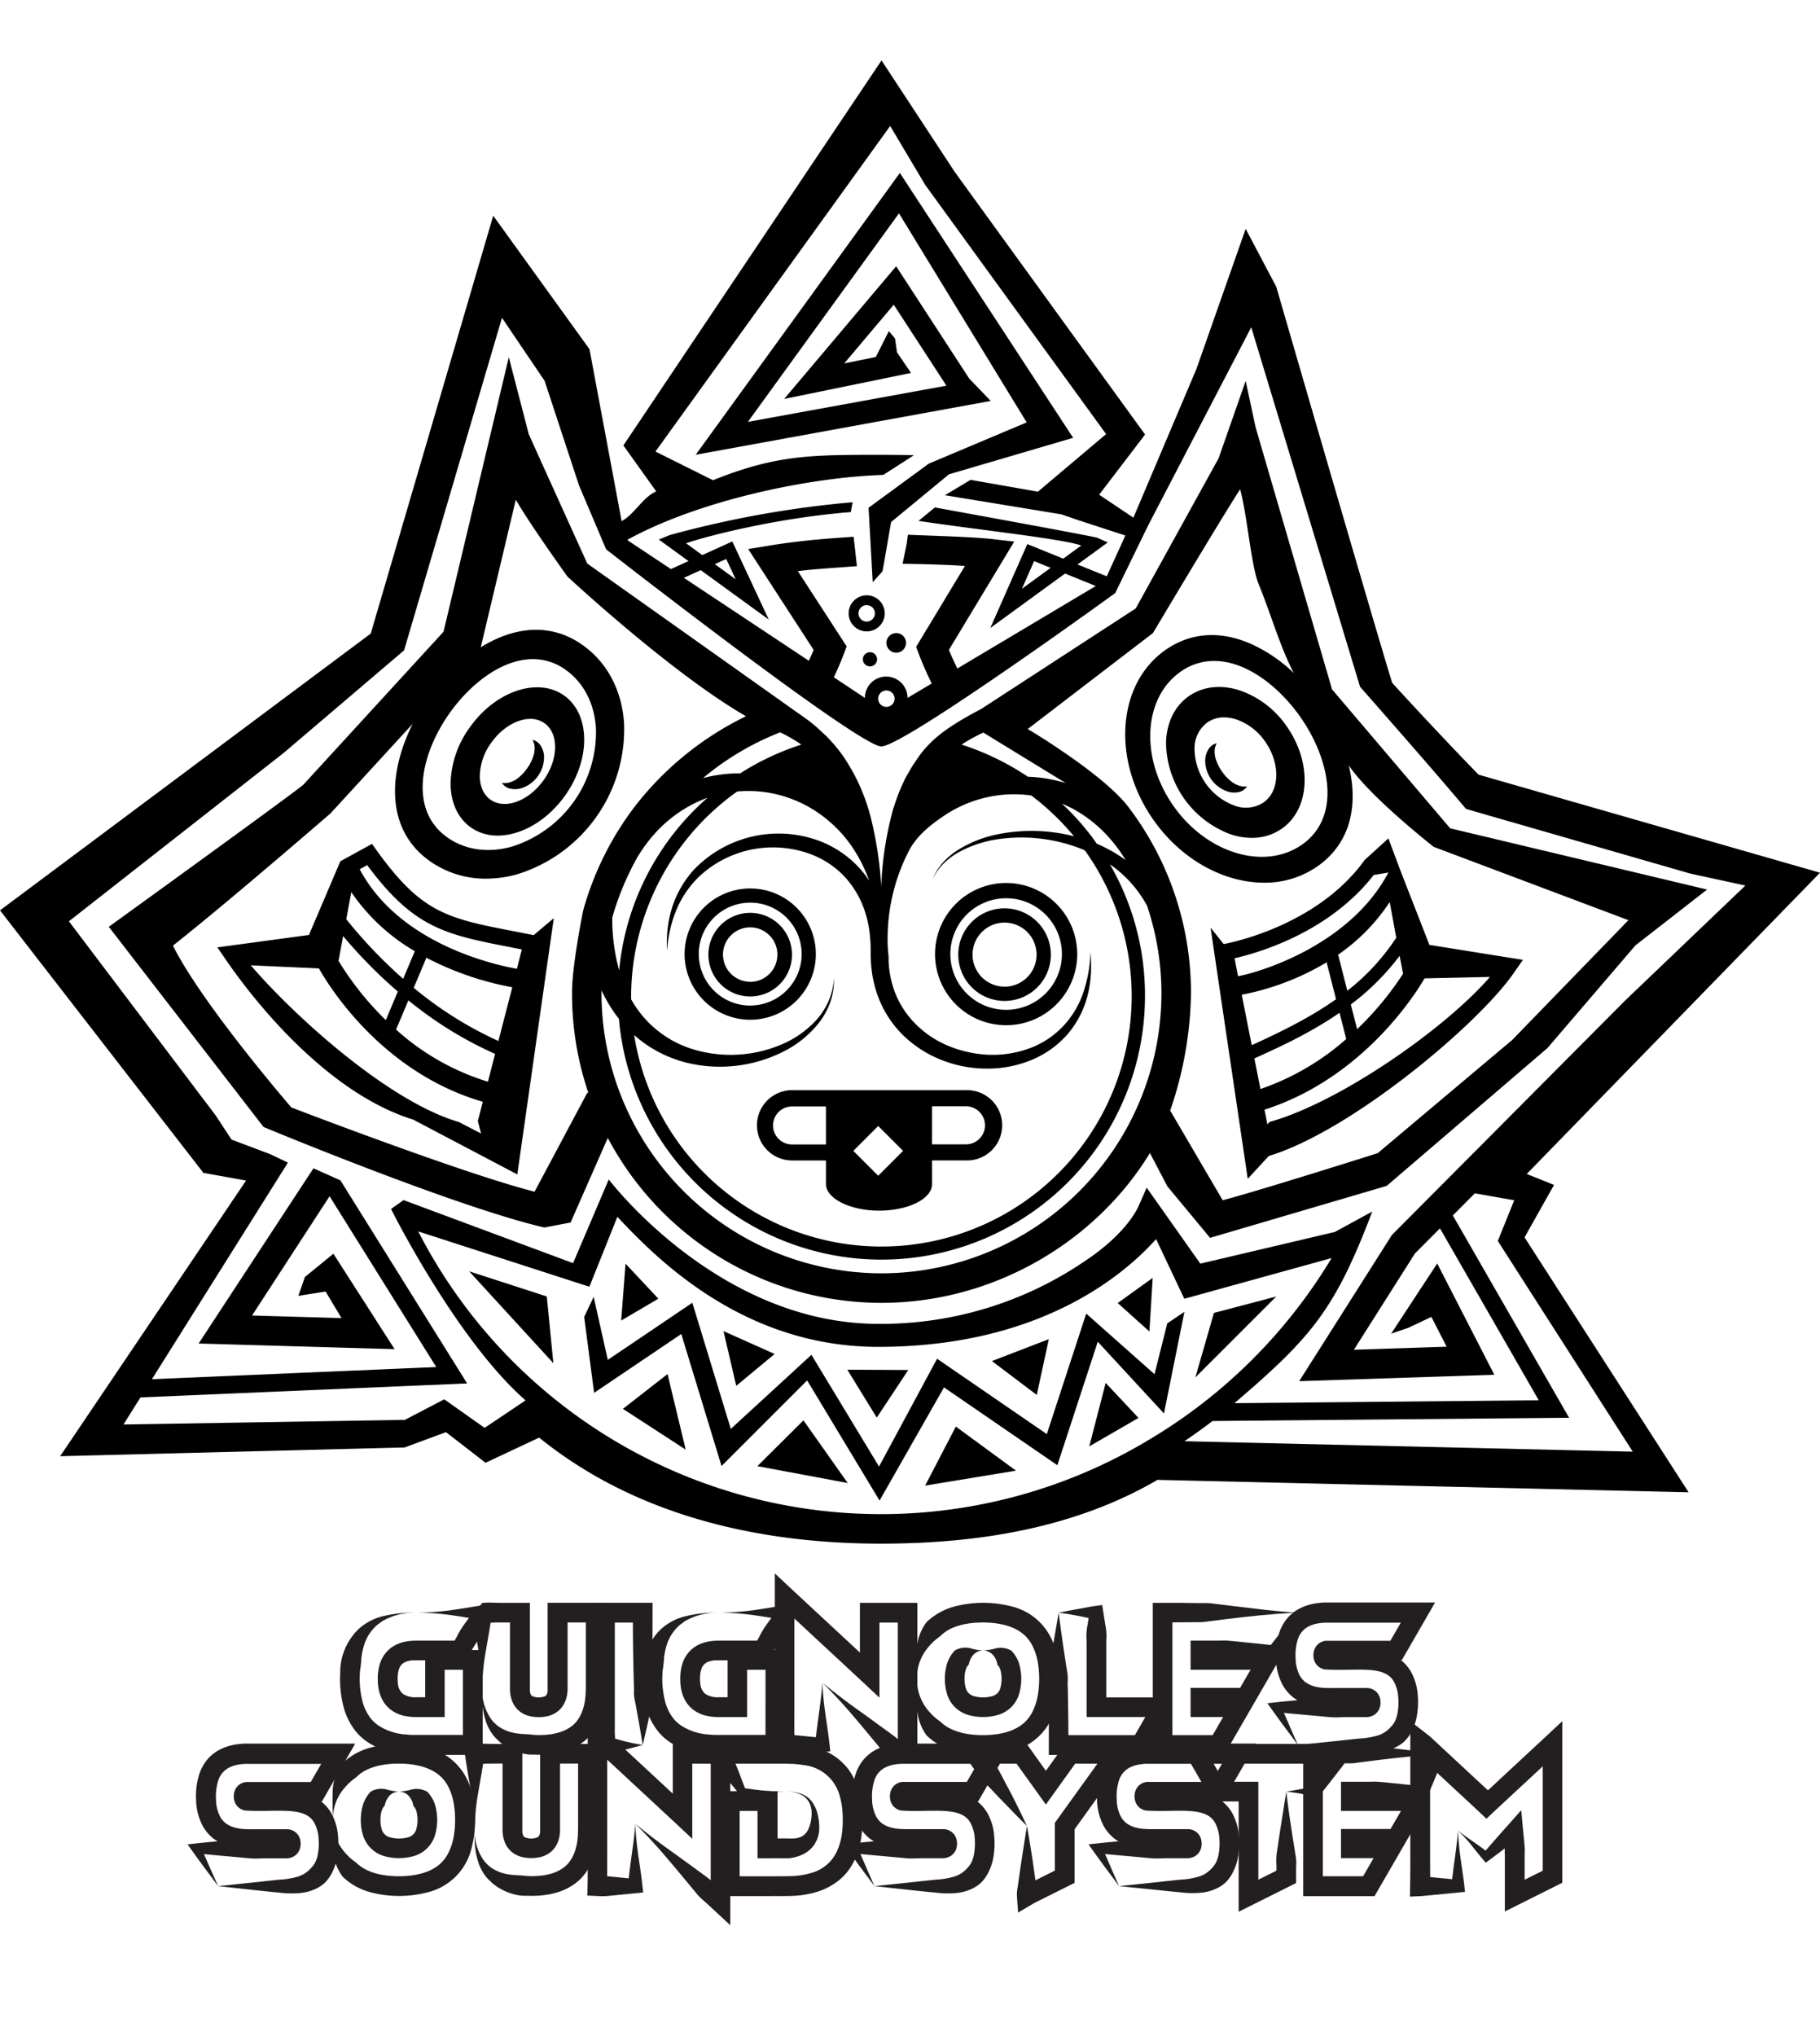 <svg id="guignols-logo-black" xmlns="http://www.w3.org/2000/svg" viewBox="0 0 554.72 620.38"><defs><style>.cls-1{fill:none;}.cls-2{fill:#231f20;}</style></defs><title>guignols-logo-black-typo</title><g id="lines"><path class="cls-1" d="M204.6,173.56l5.36-2.43-9.05-6.57,3.34-1.36a313.55,313.55,0,0,1,55.73-10l-.55,3c-21.59,1.68-43.08,7-50.21,9.51l4.94,3.59,9.15-4.15,11.11,23.8-20.73-15.05-5.15,2.33,38.1,25.28c.56-1.22,1-2.35,1.45-3.32L228.14,167.4l6.81-1.11c11.4-1.85,22.38-2.38,25.33-2.63l1,8.95c-4.62.38-13.29.88-18,1.53l14.87,22.92-.78,2.12c-.1.27-1.26,3.38-3.12,7.3l9.46,6.28a6.49,6.49,0,0,1,13,0l7.37-4.39c-2.38-4.76-3.91-8.86-4-9.17l-.75-2,14.88-24.63c-5-.4-13.94-.62-19-.68l1.26-6.09.35-2.75c5.51.23,20,.65,25.42,1.28l7,.8-19.91,33c.65,1.57,1.53,3.58,2.56,5.68L334,178.59l-9.36-3.8-22.78,16.59,11.28-25.57,10.94,4.44,5.49-4c-5.49-2.05-33.52-5-49.6-7.51l5-4.09c19.44,3.53,48.77,8.92,49.53,9.25l3.16,1.41L328.42,172l8.86,3.59L343,163.18l-14.12-4.62-5.33-1.83L288,150.9l7.83-4.67,20.53,3.6,20.78-17.54L282,56.35l-6.7-16.94-75.54,98.2,17.54,8.74c19.26-7.73,29.91-7.74,51.15-7.74,2,0,8.05.05,10.08.12l-9.32,6c-22.61.73-56.06,7.72-77.85,19.91l.07.23Zm60.57,29.5a2.17,2.17,0,1,1,2.17-2.17A2.17,2.17,0,0,1,265.16,203.06Zm11-7.17a3,3,0,1,1-3-3A3,3,0,0,1,276.16,195.9Zm6.91-54.62,29.84-12.57L274,65l-46,63.54,60.51-11-16-24.67-15.09,17.88,9.63-1.94,4.59-9.51,1.25,3.87.63,4.33h.05l4.19,6.18L239,121.56l34.13-40.43,22.28,34.24,6.55,6.79L212,138.57,274.27,52.7l52.8,80.72-37.83,11.1L271.6,159.08l-2.6,15-3,3.33-1.26-22.68ZM269.66,186.9a5.5,5.5,0,1,1-5.5-5.5A5.51,5.51,0,0,1,269.66,186.9Z"/><polygon class="cls-1" points="320.25 173.02 315.21 170.98 311.49 179.4 320.25 173.02"/><path class="cls-1" d="M285.48,245.92a42.5,42.5,0,0,1,14-7.37,43.78,43.78,0,0,1,6.82-1.48,74.9,74.9,0,0,0-15.52-6.71l-.52-.16-1-.57a41.49,41.49,0,0,0-3.67,3.35c-4.55,4.62-7.79,10.54-10.16,16.84A96.15,96.15,0,0,0,271,267.24a46.92,46.92,0,0,1,4.24-9.51A43,43,0,0,1,285.48,245.92Z"/><path class="cls-1" d="M228.66,275.05a15.68,15.68,0,1,0,15.68,15.68A15.69,15.69,0,0,0,228.66,275.05Zm0,28.58a12.74,12.74,0,1,1,12.74-12.74A12.75,12.75,0,0,1,228.65,303.63Z"/><path class="cls-1" d="M315.48,236.8a44.34,44.34,0,0,1,9.36,1.81,84.68,84.68,0,0,0-25.12-15.39,52.25,52.25,0,0,0-6.63,3.66,80.26,80.26,0,0,1,20.22,9.8C314,236.7,314.75,236.74,315.48,236.8Z"/><circle class="cls-1" cx="264.16" cy="186.9" r="2.5"/><path class="cls-1" d="M237.59,237.56A41.81,41.81,0,0,1,251.5,245a42.72,42.72,0,0,1,10.08,11.84,47,47,0,0,1,4,9.06,101.51,101.51,0,0,0-3.73-14.26c-2.31-6.57-5.44-12.83-9.86-17.87a41.29,41.29,0,0,0-4.34-4.25l-.25.28-.37.4-.52.16a74.89,74.89,0,0,0-14.19,5.95A43.1,43.1,0,0,1,237.59,237.56Z"/><path class="cls-1" d="M221.7,235.81c1.29-.11,2.59-.16,3.88-.14a80.12,80.12,0,0,1,18.66-8.78,46,46,0,0,0-6.47-3.72,84.57,84.57,0,0,0-23.51,13.94A43.46,43.46,0,0,1,221.7,235.81Z"/><path class="cls-1" d="M265.39,291.46c0-.57,0-1.1,0-1.65a46.35,46.35,0,0,0-.4-6.14,35.35,35.35,0,0,0-1.37-5.91,28.42,28.42,0,0,0-5.93-10.29,27.15,27.15,0,0,0-9.75-6.82,32.93,32.93,0,0,0-34.55,6.23,30.19,30.19,0,0,0-7.18,10.32,39.09,39.09,0,0,0-2.88,12.58,41.68,41.68,0,0,1,.14-6.58,34.62,34.62,0,0,1,1.36-6.51A31.25,31.25,0,0,1,211.51,265a35.7,35.7,0,0,1,38.17-8.78A32.07,32.07,0,0,1,261.42,264a29.18,29.18,0,0,1,3.5,4.43A46,46,0,0,0,259.68,258a39.89,39.89,0,0,0-10.21-10.35,37.86,37.86,0,0,0-13.06-5.79,37.17,37.17,0,0,0-11.75-.8,76.94,76.94,0,0,0-32.33,62.31c0,.35,0,.69,0,1a32.36,32.36,0,0,0,18.11,15,39.55,39.55,0,0,0,26.94-.9,30.44,30.44,0,0,0,11.44-7.81,22.13,22.13,0,0,0,3.77-5.91,20.25,20.25,0,0,0,1.55-6.92,20.54,20.54,0,0,1-1,7.12,23,23,0,0,1-3.43,6.42,32.11,32.11,0,0,1-11.38,9.15,42.9,42.9,0,0,1-29.13,3.17,37.9,37.9,0,0,1-13.77-6.62c-.75-.57-1.47-1.18-2.17-1.8A76.32,76.32,0,1,0,330.61,259q-1.36-.59-2.76-1.08a50,50,0,0,0-23.77-2.3,35.44,35.44,0,0,0-11.49,3.73,22,22,0,0,0-4.91,3.56,17,17,0,0,0-3.51,5,17.16,17.16,0,0,1,3.24-5.24,22.52,22.52,0,0,1,4.8-3.95,36.55,36.55,0,0,1,11.6-4.56,52.13,52.13,0,0,1,23.49.55,77.26,77.26,0,0,0-13-12.42,37.67,37.67,0,0,0-13.63.57,38.55,38.55,0,0,0-13.18,5.74c-4,2.73-8,6-10.36,10.31a58.11,58.11,0,0,0-6.61,25.85,43.7,43.7,0,0,0,.29,6.62l0,1.51c.06,1,.14,2,.29,3a29.65,29.65,0,0,0,1.43,5.82,27.66,27.66,0,0,0,6.31,10,30.3,30.3,0,0,0,9.94,6.77,34.11,34.11,0,0,0,5.81,1.89,34.58,34.58,0,0,0,6.08.89,32.44,32.44,0,0,0,12.15-1.61,26.79,26.79,0,0,0,10.49-6.36,28,28,0,0,0,6.7-10.56,41.46,41.46,0,0,0,2.32-12.7,47.41,47.41,0,0,1,.14,6.58,34.87,34.87,0,0,1-1,6.57,29.32,29.32,0,0,1-6.2,11.95,29.78,29.78,0,0,1-11.19,7.87,35.21,35.21,0,0,1-13.53,2.51A37.34,37.34,0,0,1,287,323a35.26,35.26,0,0,1-11.77-7.54,32.31,32.31,0,0,1-7.65-11.86,35,35,0,0,1-1.76-6.85c-.18-1.16-.29-2.33-.37-3.5Zm-36.73,19.27a20,20,0,1,1,20-20A20,20,0,0,1,228.66,310.73Zm78,1.67a21.67,21.67,0,1,1,21.67-21.67A21.69,21.69,0,0,1,306.66,312.39Zm-12.25,19.79a10.71,10.71,0,1,1,0,21.41H284.08v7.19c0,4.48-7.16,8.1-16.17,8.1-8.66,0-16.17-3.63-16.17-8.1V353.6H241.41a10.71,10.71,0,1,1,0-21.41Z"/><path class="cls-1" d="M300.21,342.9a5.8,5.8,0,0,0-5.79-5.79H284.08v11.59h10.33A5.8,5.8,0,0,0,300.21,342.9Z"/><rect class="cls-1" x="262.3" y="345.28" width="10.72" height="10.72" transform="translate(-169.54 291.95) rotate(-45)"/><path class="cls-1" d="M235.62,342.9a5.8,5.8,0,0,0,5.79,5.79h10.33V337.1H241.41A5.8,5.8,0,0,0,235.62,342.9Z"/><path class="cls-1" d="M376.71,219.16a12,12,0,0,0-3.63-.59,8.81,8.81,0,0,0-5.15,1.57,9.79,9.79,0,0,0-3.87,7.93,18.66,18.66,0,0,0,12.27,17.41,9.78,9.78,0,0,0,8.77-1c5-3.52,5.19-11.84.46-18.56A17.64,17.64,0,0,0,376.71,219.16Zm.9,22.17a6.55,6.55,0,0,1-3.26-.14,10,10,0,0,1-6.92-9.8,6.54,6.54,0,0,1,1-3.12,3.93,3.93,0,0,1,2.51-1.82,5.17,5.17,0,0,0-.65,2.48,7.67,7.67,0,0,0,.32,2.23,13.78,13.78,0,0,0,2,4,13.63,13.63,0,0,0,3.09,3.18,7.62,7.62,0,0,0,2,1,5.16,5.16,0,0,0,2.56.21A3.93,3.93,0,0,1,377.61,241.33Z"/><path class="cls-1" d="M370.07,201.4a17.56,17.56,0,0,0-10.3,3.33c-11.39,8-12.33,26.36-2.1,40.87s27.82,19.78,39.2,11.75c6.87-4.85,8-12.06,7.7-17.27-.37-6.85-3.4-14.76-8.29-21.7C389.72,209.08,379.77,201.4,370.07,201.4Zm20.68,51.09a15.79,15.79,0,0,1-9.22,2.84,20.53,20.53,0,0,1-6.2-1,30.08,30.08,0,0,1-19.92-28.25c.21-6,2.67-10.91,6.91-13.9s9.71-3.64,15.42-1.83a28.62,28.62,0,0,1,14.42,11C400,232.42,399.36,246.41,390.74,252.48Z"/><path class="cls-1" d="M338.7,256a41,41,0,0,0-10.67-8.9,38.62,38.62,0,0,0-4.38-2.16,80,80,0,0,1,9.2,10.21c.49.65,1,1.3,1.42,2a44.89,44.89,0,0,1,8.81,5A46.88,46.88,0,0,0,338.7,256Z"/><path class="cls-1" d="M149.49,243.68c4.42,3.12,11.7.42,16.24-6s4.63-14.2.21-17.31a7.35,7.35,0,0,0-4.3-1.3c-4,0-8.68,2.69-11.94,7.31a17.79,17.79,0,0,0-3.45,10.07C146.25,239.64,147.4,242.21,149.49,243.68Zm6.15-5.31a7.61,7.61,0,0,0,2-1,13.64,13.64,0,0,0,3.09-3.18,13.78,13.78,0,0,0,2-4,7.66,7.66,0,0,0,.32-2.23,5.17,5.17,0,0,0-.65-2.48,3.93,3.93,0,0,1,2.51,1.82,6.54,6.54,0,0,1,1,3.12,10,10,0,0,1-6.92,9.8,6.55,6.55,0,0,1-3.26.14,3.93,3.93,0,0,1-2.56-1.74A5.16,5.16,0,0,0,155.64,238.37Z"/><path class="cls-1" d="M344,246a93.51,93.51,0,0,1,19,56.72,114.11,114.11,0,0,1-6.33,35.68l16,27.33c10.31-2.66,47.25-14.33,47.25-14.33l41-34.5,35.42-36.5L437,258.06s-19.28-15-25.91-24.87c2.86,11.65.94,23.39-9.5,30.75a28,28,0,0,1-16.33,5c-12.06,0-25-6.85-33.65-19.07-12.8-18.15-11.2-41.39,3.56-51.8,7.48-5.28,16.33-6,25.59-2.13a46,46,0,0,1,13.57,9.1c-4.19-8-7.17-18.55-10.66-27-2.3-5.47-3.45-20.63-5.67-29-6.24,9.63-26.58,43.83-26.58,43.83l-38.12,29.25S336.36,235.81,344,246Zm28.88,41.6c.28,0,28.16-4.89,43-25.66l7.2-6.54,3.74,10,5.16,27.74,32.1-.73-2.78,4c-10.91,15.81-46.64,42.21-71.69,49.78l-6.4,6.94-14.38-70.56Z"/><polygon class="cls-1" points="217.88 171.94 224.25 176.57 221.35 170.37 217.88 171.94"/><path class="cls-1" d="M346.73,271.48a37.29,37.29,0,0,0-8.42-8.13A79.61,79.61,0,0,1,349,303.42a80.32,80.32,0,0,1-160.34,7,41.41,41.41,0,0,1-3.39-5c-.7-1.19-1.34-2.41-1.92-3.65,0,.29,0,.59,0,.88a85.33,85.33,0,0,0,170.66,0A84.11,84.11,0,0,0,349.62,276,37.5,37.5,0,0,0,346.73,271.48Z"/><path class="cls-1" d="M204.47,255.12a80.18,80.18,0,0,1,11.17-12,38.16,38.16,0,0,0-6.38,3A40.91,40.91,0,0,0,198.7,255a47.43,47.43,0,0,0-4.48,6.3,86,86,0,0,0-7.61,18.28,59,59,0,0,0,2.1,16.11A79.48,79.48,0,0,1,204.47,255.12Z"/><path class="cls-1" d="M423.16,265.9l-4.47.74C405,284.17,383.61,290.35,376.27,292l1.08,5.47C385,296,411.65,287.64,423.16,265.9Z"/><path class="cls-1" d="M385.41,338.12l.88,4.46.67-.73.67-.19c21.55-6.27,53.27-28.62,66.49-44l-19.94.45C431.43,302.88,415.36,328.53,385.41,338.12Z"/><path class="cls-1" d="M410.32,316.66l-2.05-8c-8.54,5.9-17.67,10.19-25.94,13.95l1.85,9.33A77.24,77.24,0,0,0,410.32,316.66Z"/><path class="cls-1" d="M404.34,293.25a79.25,79.25,0,0,1-25.87,9.88l3.05,15.4c9.53-4.37,18.14-8.69,25.69-14Z"/><path class="cls-1" d="M411.75,306.09l1.92,7.52a95.29,95.29,0,0,0,14-16.88l-1-5.46A74.73,74.73,0,0,1,411.75,306.09Z"/><path class="cls-1" d="M407.87,290.94l2.8,11a67.16,67.16,0,0,0,14.92-16.17l-2-10.86A58.48,58.48,0,0,1,407.87,290.94Z"/><path class="cls-1" d="M179.34,333.07a93.94,93.94,0,0,1-5-30.35c0-.37,0-.73,0-1.1.26-8.86,3.38-24.1,3.38-24.1l.38-1.37A93.68,93.68,0,0,1,193.29,246a95.75,95.75,0,0,1,33.92-27.65c-23-13.29-54.42-42.58-54.42-42.58s-11.64-16.2-15.72-23.42l-10.69,45c9.76-6.07,21-7.81,31-.73,7.43,5.24,11.92,13.62,12.67,23.62a46.27,46.27,0,0,1-32.63,46.29,35.47,35.47,0,0,1-9.41,1.31,29.34,29.34,0,0,1-17.1-5.31c-13.79-9.72-12.68-27.14-5.28-41.87l-25.07,27.32c-1.37,1.18-31.28,27.1-48,40.27,9,18,36,49.2,36,49.2s52.39,20.17,74.26,25.73L179,332.91Zm-31.67,20.79-21.76-12.72c-24.23-7.45-45.81-32.39-56.81-48.33l-2.86-4.14,32.36,1.46,5.15-27.69,9.65-5.31,1.29,1.8c13.88,19.37,21.63,20.87,42.33,24.9l5.63,1.1,6.13-5.17Z"/><path class="cls-1" d="M119.16,368.4l3.82-2.71,51.68,19.21,10.88-25.5s33.27,44,82.13,44A110.28,110.28,0,0,0,331,384c12.84-8.58,15.95-16.38,16-16.47l2.5-5.67L365.87,385l41-9.65,11.4-6.22c-11.31,30-18.48,38.32-42,58.39l92.75-.88-30.13-52.41-7.63,7.66-18.6,29.33,28.27-.93-4.66-9.08-6.94,3.29L424,406.4,438.05,385l17.37,33.86-59.48,1.95L424.2,376.3l.35-.35,70.79-71.14,36.6-35-9.22-2-7.52-1.63-68.4-19.71c-4.63-5.52-13.84-16.21-32.3-37.24L381.33,99.73l-31.46,60.45-10,20.55s-64.42,46.73-71.3,46.73-83.87-60.06-83.87-60.06l-8.25-19.45-10.49-31.88L153,96.84,123.16,198.17l-36.63,31.2L21,280.73l44.67,59.09,4.9,7.44,11.72,4.41,5.45,2.6-41.45,66,86.66-3.71-32.51-52.05L76.81,400.88l27.27.78-4.85-8.09-5.89.66-4.83-1,13.11-11.18,18.65,29.08-59.73-1.72,35-53.39,8.06,3.63.09-.06,38.69,62-99.56,4.27-5.17,8.24,85.76-1.4,12-6.27,12.31,8.7,12.5-8.37C139.06,408.23,119.16,368.4,119.16,368.4Zm-38.83-25-47.17-61s56-40.47,59.31-43.31l42.71-46.6,19.9-83.65,6.06,23.38c.07.25,17.86,39.5,17.86,39.5l67.2,47.73c.85.63,1.68,1.29,2.49,2l3,2.78a46.94,46.94,0,0,1,5,5.86,59,59,0,0,1,9,20.43,113.83,113.83,0,0,1,2.87,20c0-.34,0-.67,0-1a104,104,0,0,1,3.07-20.9c.24-.86.41-1.74.72-2.59l.88-2.55a50.42,50.42,0,0,1,2.06-5,22.11,22.11,0,0,1,1.25-2.44l1.34-2.41c.5-.77,1-1.53,1.55-2.29a23,23,0,0,1,1.64-2.24c4.62-5.83,11.53-9.63,18-13.09l47-30.57,25.25-45.75,8.25-23.58,3,14c.07.29,23.33,80,23.33,80l36,42.33,78.33,18.67-21.83,17-26.83,31.3-49,42-53.83,15.83-13-15.67L350.5,351.4C333.92,378.54,302.74,397,268.66,397a94.42,94.42,0,0,1-83.41-50.31l-11.34,25.78-8,1.5C138.86,367.76,80.33,343.4,80.33,343.4Z"/><path class="cls-1" d="M126.1,301a114,114,0,0,0,25.83,16.23l4.21-16.39a93,93,0,0,1-26.18-9Z"/><path class="cls-1" d="M111.94,263.65l-2.28,1.25c11.95,22.45,40.26,29,47.91,30.34l1.52-5.9-3-.59C135.81,284.81,126.24,282.94,111.94,263.65Z"/><circle class="cls-1" cx="270.16" cy="212.9" r="2.5"/><path class="cls-1" d="M405.86,383.34,361,395.74l-8.6-18.19c-9.83,11-35.56,32.84-84.7,32.84-41.46,0-67.94-27.33-79.5-39.62l-8.53,21.31-52.17-16.86A158.54,158.54,0,0,0,349.73,439v-.1h.16A160.57,160.57,0,0,0,405.86,383.34Zm-54.53,6.06-1,16.33-9.67-8.67Zm-31.67,18.67-3.67,17-13.67-10.33Zm-42.83,9.4-9.6,14.5-9-14.6Zm-40.73-4.88-11.7,9.71-3.88-16.69Zm-45.43-27.52,10,10.67-11.33,6.67ZM143,387.4l23.67,7.67,2,20.33Zm46.86,41.9,13.6-10.6,5.54,23Zm41,17.46,14-14,13.49,19.09ZM282,452.68l9.35-18,18.33,13.43Zm50-11.95,5-19.33,10,10.67Zm22.78-10-20.18-21.86-12.32,37.62-34.55-23.71-19.65,34.49L246,420.63l-26.09,26.09-12.27-40.23-26.57,17.94-3-23.13,2.89-6.13,4.31,19.2L211,397l11.73,38.44,24.58-22.58,20.6,34L285.61,414l33.45,23,12-36.71,20.82,18.47,3.89-15.49,5.22-3.53ZM370,400.06l19-5-24.67,24.67Z"/><path class="cls-1" d="M461.49,365.7l-12-2.11-6.71,6.74L478.26,432l-108.68,1q-1.14.87-2.29,1.73-3.09,2.29-6.27,4.42l136.63,3.18-41.19-64.23Z"/><path class="cls-1" d="M120.73,313.73a74,74,0,0,0,28,15.88l2.18-8.47a117.14,117.14,0,0,1-26.43-16.32Z"/><path class="cls-1" d="M136.3,255.09c5.44,3.84,12.41,4.85,19.64,2.87a36.56,36.56,0,0,0,25.65-36.38c-.55-7.47-3.86-13.7-9.29-17.53a16.91,16.91,0,0,0-9.92-3.2c-9.4,0-19,7.47-25.41,16.5C128.29,229.64,124.39,246.69,136.3,255.09Zm6.82-33.36c7.82-11.09,20.73-15.5,28.78-9.83s8.23,19.31.41,30.41c-5.5,7.81-13.53,12.3-20.61,12.3a14,14,0,0,1-8.17-2.48c-4-2.81-6.18-7.57-6.19-13.42A30,30,0,0,1,143.12,221.73Z"/><path class="cls-1" d="M117.61,310.82l3.66-8.69a148.59,148.59,0,0,1-16.67-16.91l-1.4,7.54A92,92,0,0,0,117.61,310.82Z"/><path class="cls-1" d="M97.23,295.08l-20.77-.94c13.43,15.67,42.09,41.54,63.45,47.76l3.75,3.5,2-3.8,1.51-5.87C116.43,326.77,100.31,300.55,97.23,295.08Z"/><polygon points="351.33 389.39 340.67 397.06 350.33 405.73 351.33 389.39"/><path class="cls-1" d="M122.9,298.26l3.55-8.43a59.66,59.66,0,0,1-19.36-18l-1.54,8.26A146.75,146.75,0,0,0,122.9,298.26Z"/><polygon points="332 440.73 347 432.06 337 421.39 332 440.73"/><polygon points="319.67 408.06 302.33 414.73 316 425.06 319.67 408.06"/><polygon points="370 400.06 364.33 419.73 389 395.06 370 400.06"/><polygon points="276.83 417.46 258.26 417.37 267.23 431.96 276.83 417.46"/><polygon points="230.85 446.76 258.37 451.9 244.88 432.8 230.85 446.76"/><polygon points="236.1 412.58 220.51 405.61 224.4 422.29 236.1 412.58"/><polygon points="190.66 385.06 189.33 402.39 200.66 395.73 190.66 385.06"/><polygon points="189.86 429.3 209 441.73 203.46 418.7 189.86 429.3"/><polygon points="281.98 452.68 309.66 448.13 291.33 434.7 281.98 452.68"/><polygon points="143 387.39 168.66 415.39 166.66 395.06 143 387.39"/><polygon points="351.89 418.74 331.07 400.27 319.06 436.99 285.61 414.03 267.92 446.88 247.32 412.83 222.74 435.41 211.02 396.97 185.25 414.37 180.94 395.16 178.05 401.29 181.08 424.42 207.65 406.49 219.92 446.72 246.01 420.63 268.08 457.25 287.72 422.76 322.27 446.47 334.59 408.85 354.77 430.71 361 399.73 355.77 403.25 351.89 418.74"/><path d="M306.66,269.06a21.67,21.67,0,1,0,21.67,21.67A21.69,21.69,0,0,0,306.66,269.06Zm0,38.65a17,17,0,1,1,17-17A17,17,0,0,1,306.66,307.71Z"/><path d="M228.66,270.73a20,20,0,1,0,20,20A20,20,0,0,0,228.66,270.73Zm0,35.68a15.68,15.68,0,1,1,15.68-15.68A15.69,15.69,0,0,1,228.66,306.4Z"/><path d="M157,283.84c-20.7-4-28.45-5.53-42.33-24.9l-1.29-1.8-9.65,5.31L94.16,284.9l-27.92,3.78,2.86,4.14c11,15.94,32.57,40.88,56.81,48.33l31.76,16.72,11.12-78.09-6.13,5.17Zm-49.93-12a59.66,59.66,0,0,0,19.36,18l-3.55,8.43a146.75,146.75,0,0,1-17.34-18.17Zm-2.49,13.4a148.59,148.59,0,0,0,16.67,16.91l-3.66,8.69a92,92,0,0,1-14.41-18.05Zm41.06,56.37,1,3.8-6.75-3.5c-21.36-6.22-50-32.08-63.45-47.76l20.77.94c3.08,5.48,19.2,31.69,49.94,40.64Zm3.08-12a74,74,0,0,1-28-15.88l3.75-8.91a117.14,117.14,0,0,0,26.43,16.32Zm3.19-12.4A114,114,0,0,1,126.1,301l3.86-9.16a93,93,0,0,0,26.18,9Zm5.64-22c-7.65-1.37-36-7.89-47.91-30.34l2.28-1.25c14.3,19.3,23.87,21.16,44.13,25.1l3,.59Z"/><path d="M155.64,240.33a6.55,6.55,0,0,0,3.26-.14,10,10,0,0,0,6.92-9.8,6.54,6.54,0,0,0-1-3.12,3.93,3.93,0,0,0-2.51-1.82,5.17,5.17,0,0,1,.65,2.48,7.66,7.66,0,0,1-.32,2.23,13.78,13.78,0,0,1-2,4,13.64,13.64,0,0,1-3.09,3.18,7.61,7.61,0,0,1-2,1,5.16,5.16,0,0,1-2.56.21A3.93,3.93,0,0,0,155.64,240.33Z"/><path d="M143.53,252.14a14,14,0,0,0,8.17,2.48c7.08,0,15.1-4.5,20.61-12.3,7.82-11.09,7.64-24.73-.41-30.41s-21-1.27-28.78,9.83a30,30,0,0,0-5.78,17C137.35,244.56,139.55,249.33,143.53,252.14Zm6.17-25.77c3.25-4.62,7.92-7.31,11.94-7.31a7.35,7.35,0,0,1,4.3,1.3c4.42,3.12,4.33,10.88-.21,17.31s-11.82,9.13-16.24,6c-2.09-1.47-3.24-4-3.25-7.24A17.79,17.79,0,0,1,149.7,226.37Z"/><polygon points="269 174.06 271.6 159.07 289.25 144.52 327.08 133.41 274.27 52.7 212.05 138.57 301.97 122.17 295.42 115.37 273.14 81.13 239.01 121.56 277.67 113.64 273.47 107.46 273.42 107.47 272.79 103.14 270.92 100.89 266.94 108.78 257.32 110.73 272.41 92.85 288.46 117.52 227.95 128.55 274 65.01 312.92 128.71 283.08 141.28 264.73 154.72 266 177.4 269 174.06"/><circle cx="273.16" cy="195.9" r="3"/><circle cx="265.16" cy="200.9" r="2.17"/><path d="M258.66,186.9a5.5,5.5,0,1,0,5.5-5.5A5.51,5.51,0,0,0,258.66,186.9Zm5.5-2.5a2.5,2.5,0,1,1-2.5,2.5A2.5,2.5,0,0,1,264.16,184.4Z"/><path d="M377.61,239.37a7.62,7.62,0,0,1-2-1,13.63,13.63,0,0,1-3.09-3.18,13.78,13.78,0,0,1-2-4,7.67,7.67,0,0,1-.32-2.23,5.17,5.17,0,0,1,.65-2.48,3.93,3.93,0,0,0-2.51,1.82,6.54,6.54,0,0,0-1,3.12,10,10,0,0,0,6.92,9.8,6.55,6.55,0,0,0,3.26.14,3.93,3.93,0,0,0,2.56-1.74A5.16,5.16,0,0,1,377.61,239.37Z"/><path d="M377.73,210.33c-5.7-1.81-11.18-1.15-15.42,1.83s-6.69,7.93-6.91,13.9a30.08,30.08,0,0,0,19.92,28.25,20.53,20.53,0,0,0,6.2,1,15.79,15.79,0,0,0,9.22-2.84c8.62-6.07,9.25-20.06,1.41-31.18A28.62,28.62,0,0,0,377.73,210.33Zm7.39,34.18a9.78,9.78,0,0,1-8.77,1,18.66,18.66,0,0,1-12.27-17.41,9.79,9.79,0,0,1,3.87-7.93,8.81,8.81,0,0,1,5.15-1.57,12,12,0,0,1,3.63.59,17.64,17.64,0,0,1,8.87,6.78C390.31,232.66,390.11,241,385.12,244.51Z"/><path d="M230.71,342.9a10.72,10.72,0,0,0,10.71,10.71h10.33v7.19c0,4.48,7.51,8.1,16.17,8.1,9,0,16.17-3.63,16.17-8.1V353.6h10.33a10.71,10.71,0,1,0,0-21.41h-53A10.72,10.72,0,0,0,230.71,342.9Zm53.38-5.79h10.33a5.79,5.79,0,0,1,0,11.59H284.08Zm-16.42,6,7.58,7.58-7.58,7.58-7.58-7.58Zm-15.92,5.63H241.41a5.79,5.79,0,0,1,0-11.59h10.33Z"/><path d="M473.66,361.06l-8.33-3.33,89.39-91.8L450.66,236.06c-10.15-10.4-23.53-24.85-26.33-28C421.92,200.63,402,132.26,389,87.4l-9.33-17.67-15,42.67-19.22,45.34-10.44-7,14-18.33-58-80-22.33-34L190,135.73l10,14c-4.16,1.85-6.52,6.87-10.53,9.08l-9.8-52.41L150.33,65.73,113,193.06,0,277.4l62,80,13,2.33-56.67,84,105-2.67,12.6-4.66L148,445.73l16.33-7.67c28.62,23.16,65.54,32.31,104.14,32.31,29.6,0,59.06-4.71,84.32-19.43l161.88,3.78-50-77.67ZM269.23,144.71l9.32-6c-2-.07-8-.12-10.08-.12-21.24,0-31.89,0-51.15,7.74l-17.54-8.74,71.54-99.2L282,56.35l55.13,75.93-20.78,17.54-20.53-3.6L288,150.9l35.5,5.83,5.33,1.83L343,163.18l-5.67,12.43L328.42,172l9.22-6.71-3.16-1.41c-.76-.34-30.09-5.72-49.53-9.25l-5,4.09c16.08,2.47,44.11,5.46,49.6,7.51l-5.49,4-10.94-4.44-11.28,25.57,22.78-16.59,9.36,3.8-42.2,25.14c-1-2.1-1.92-4.11-2.56-5.68l19.91-33-7-.8c-5.44-.63-19.91-1.05-25.42-1.28l-.35,2.75-1.26,6.09c5,.06,14,.27,19,.68l-14.87,24.63.75,2c.11.31,1.65,4.41,4,9.17l-7.37,4.39a6.49,6.49,0,0,0-13,0l-9.46-6.28c1.86-3.92,3-7,3.12-7.3l.78-2.12-14.87-22.92c4.74-.65,13.41-1.15,18-1.53l-1-8.95c-2.94.24-13.93.77-25.33,2.63l-6.81,1.11,19.94,30.73c-.4,1-.89,2.11-1.45,3.32l-38.1-25.28,5.15-2.33,20.73,15.05-11.11-23.8-9.15,4.15-4.94-3.59c7.13-2.47,28.62-7.83,50.21-9.51l.55-3a313.55,313.55,0,0,0-55.73,10l-3.34,1.36,9.05,6.57-5.36,2.43-13.14-8.72-.07-.23C213.17,152.43,246.62,145.44,269.23,144.71Zm51,28.32-8.76,6.38,3.72-8.43ZM272.66,212.9a2.5,2.5,0,1,1-2.5-2.5A2.5,2.5,0,0,1,272.66,212.9Zm-54.79-41,3.48-1.57,2.89,6.2ZM147.71,435.09l-12.31-8.7-12,6.27-85.76,1.4,5.17-8.24,99.56-4.27-38.69-62-.09.06L95.54,356l-35,53.39,59.73,1.72-18.65-29.08-8.69,7.09-2,5.75,8.31-1.32,4.85,8.09-27.27-.78,23.63-36.35,32.51,52.05-86.66,3.71,41.45-66-5.45-2.6-11.72-4.41-4.9-7.44L21,280.73l65.53-51.36,36.63-31.2L153,96.84l13,19.22,10.49,31.88,8.25,19.45s77,60.06,83.87,60.06,71.3-46.73,71.3-46.73l10-20.55,31.46-60.45,33.16,109.54c18.47,21,27.67,31.72,32.3,37.24l68.4,19.71,7.52,1.63,9.22,2-36.6,35-70.79,71.14-.35.35-28.25,44.54,59.48-1.95L438.05,385,424,406.4l5.33-1.83,6.94-3.29,4.66,9.08-28.27.93,18.6-29.33,7.63-7.66L469,426.69l-92.75.88c23.47-20.08,30.64-28.43,42-58.39l-11.4,6.22-41,9.65L349.5,361.9l-2.5,5.67c-.06.09-3.17,7.89-16,16.47a110.28,110.28,0,0,1-63.33,19.36c-48.85,0-82.13-44-82.13-44l-10.87,25.5L123,365.69l-3.82,2.71s19.9,39.84,41,58.32Zm202.18,3.81h-.16v.1a158.54,158.54,0,0,1-222.26-63.77l52.17,16.86,8.53-21.31c11.56,12.3,38,39.63,79.5,39.63,49.15,0,74.88-21.85,84.7-32.84l8.6,18.19,44.89-12.41A160.57,160.57,0,0,1,349.89,438.9Zm147.76,3.44L361,439.16q3.17-2.14,6.27-4.42,1.15-.86,2.29-1.73l108.68-1-35.43-61.64,6.71-6.74,12,2.11-5,12.4Z"/><path d="M386.7,352.26c25.05-7.58,63.78-40,74.69-55.78l2.78-4-28.5-4.56-8.76-22.45-3.74-10-7.2,6.54c-14.89,20.77-42.76,25.61-43,25.66l-4-5L380.3,359.2Zm47.48-54.13,19.94-.45c-13.22,15.36-44.94,37.71-66.49,44l-.67.19-.67.73-.88-4.46C415.36,328.53,431.43,302.88,434.19,298.13Zm-6.54-1.41a95.29,95.29,0,0,1-14,16.88l-1.92-7.52a74.73,74.73,0,0,0,14.88-14.83Zm-4.07-21.85,2,10.86a67.16,67.16,0,0,1-14.92,16.17l-2.8-11A58.48,58.48,0,0,0,423.57,274.87ZM376.27,292c7.35-1.67,28.78-7.85,42.43-25.38l4.47-.74C411.65,287.64,385,296,377.35,297.48Zm2.2,11.11a79.25,79.25,0,0,0,25.87-9.88l2.87,11.25c-7.55,5.34-16.16,9.67-25.69,14Zm29.8,5.49,2.05,8a77.24,77.24,0,0,1-26.15,15.24l-1.85-9.33C390.6,318.81,399.72,314.52,408.27,308.62Z"/><path d="M173.91,372.52l11.34-25.78A94.42,94.42,0,0,0,268.66,397c34.07,0,65.25-18.5,81.83-45.65l5.33,10.17,13,15.67,53.83-15.83,49-42,26.83-31.3,21.83-17L442,252.4l-36-42.33s-23.27-79.71-23.33-80l-3-14-8.25,23.58L346.16,185.4l-47,30.57c-6.47,3.46-13.38,7.26-18,13.09a23,23,0,0,0-1.64,2.24c-.52.77-1.06,1.52-1.55,2.29L276.58,236a22.11,22.11,0,0,0-1.25,2.44,50.42,50.42,0,0,0-2.06,5L272.4,246c-.31.84-.48,1.73-.72,2.59a104,104,0,0,0-3.07,20.9c0,.34,0,.67,0,1a113.83,113.83,0,0,0-2.87-20,59,59,0,0,0-9-20.43,46.94,46.94,0,0,0-5-5.86l-3-2.78c-.81-.68-1.64-1.34-2.49-2L179,171.73s-17.79-39.26-17.86-39.5l-6.06-23.38-19.9,83.65-42.71,46.6c-3.28,2.84-59.31,43.31-59.31,43.31l47.17,61s58.52,24.37,85.58,30.63ZM268.66,388a85.43,85.43,0,0,1-85.33-85.33c0-.3,0-.59,0-.88.59,1.24,1.22,2.46,1.92,3.65a41.41,41.41,0,0,0,3.39,5,80.32,80.32,0,0,0,160.34-7,79.61,79.61,0,0,0-10.69-40.07A36.6,36.6,0,0,1,349.62,276,84.11,84.11,0,0,1,354,302.72,85.43,85.43,0,0,1,268.66,388ZM186.61,279.58a86,86,0,0,1,7.61-18.28,47.43,47.43,0,0,1,4.48-6.3,40.91,40.91,0,0,1,10.56-8.91,38.16,38.16,0,0,1,6.38-3,79.79,79.79,0,0,0-26.93,52.57A59,59,0,0,1,186.61,279.58Zm147.67-22.5c-.47-.66-.93-1.31-1.42-2a80,80,0,0,0-9.2-10.21,38.62,38.62,0,0,1,4.38,2.16A41,41,0,0,1,338.7,256a46.88,46.88,0,0,1,4.39,6.08A44.89,44.89,0,0,0,334.27,257.08Zm70.29-17c.28,5.2-.82,12.42-7.7,17.27-11.38,8-29,2.75-39.2-11.75s-9.29-32.84,2.1-40.87a17.56,17.56,0,0,1,10.3-3.33c9.7,0,19.65,7.69,26.21,17C401.17,225.32,404.19,233.23,404.56,240.08ZM351.41,192.9s20.35-34.2,26.58-43.83c2.22,8.37,3.36,23.53,5.67,29,3.49,8.45,6.47,19,10.66,27a46,46,0,0,0-13.57-9.1c-9.26-3.88-18.11-3.14-25.59,2.13-14.76,10.41-16.36,33.64-3.56,51.8,8.62,12.22,21.59,19.07,33.65,19.07a28,28,0,0,0,16.33-5c10.44-7.36,12.36-19.1,9.5-30.75C417.72,243,437,258.06,437,258.06l59.33,22.33-35.42,36.5-41,34.5S383,363.07,372.66,365.73l-16-27.33A114.11,114.11,0,0,0,363,302.72,93.51,93.51,0,0,0,344,246c-7.68-10.19-30.75-23.86-30.75-23.86Zm-26.58,45.72a44.34,44.34,0,0,0-9.36-1.81c-.72-.06-1.45-.1-2.17-.12a80.26,80.26,0,0,0-20.22-9.8,52.25,52.25,0,0,1,6.63-3.66m-33.88,73.49a35,35,0,0,0,1.76,6.85,32.31,32.31,0,0,0,7.65,11.86A35.26,35.26,0,0,0,287,323a37.34,37.34,0,0,0,13.58,2.62,35.21,35.21,0,0,0,13.53-2.51,29.78,29.78,0,0,0,11.19-7.87,29.32,29.32,0,0,0,6.2-11.95,34.87,34.87,0,0,0,1-6.57,47.41,47.41,0,0,0-.14-6.58,41.46,41.46,0,0,1-2.32,12.7,28,28,0,0,1-6.7,10.56,26.79,26.79,0,0,1-10.49,6.36,32.44,32.44,0,0,1-12.15,1.61,34.58,34.58,0,0,1-6.08-.89,34.11,34.11,0,0,1-5.81-1.89,30.3,30.3,0,0,1-9.94-6.77,27.66,27.66,0,0,1-6.31-10,29.65,29.65,0,0,1-1.43-5.82c-.15-1-.23-2-.29-3l0-1.51a43.7,43.7,0,0,1-.29-6.62,58.11,58.11,0,0,1,6.61-25.85c2.33-4.36,6.34-7.58,10.36-10.31a38.55,38.55,0,0,1,13.18-5.74,37.67,37.67,0,0,1,13.63-.57,77.26,77.26,0,0,1,13,12.42,52.13,52.13,0,0,0-23.49-.55,36.55,36.55,0,0,0-11.6,4.56,22.52,22.52,0,0,0-4.8,3.95,17.16,17.16,0,0,0-3.24,5.24,17,17,0,0,1,3.51-5,22,22,0,0,1,4.91-3.56,35.44,35.44,0,0,1,11.49-3.73,50,50,0,0,1,23.77,2.3q1.4.49,2.76,1.08a76.28,76.28,0,1,1-137.35,56.28c.7.63,1.42,1.23,2.17,1.8a37.9,37.9,0,0,0,13.77,6.62,42.9,42.9,0,0,0,29.13-3.17,32.11,32.11,0,0,0,11.38-9.15,23,23,0,0,0,3.43-6.42,20.54,20.54,0,0,0,1-7.12,20.25,20.25,0,0,1-1.55,6.92,22.13,22.13,0,0,1-3.77,5.91,30.44,30.44,0,0,1-11.44,7.81,39.55,39.55,0,0,1-26.94.9,32.36,32.36,0,0,1-18.11-15c0-.35,0-.69,0-1a76.94,76.94,0,0,1,32.33-62.31,37.17,37.17,0,0,1,11.75.8,37.86,37.86,0,0,1,13.06,5.79A39.89,39.89,0,0,1,259.68,258a46,46,0,0,1,5.24,10.38,29.18,29.18,0,0,0-3.5-4.43,32.07,32.07,0,0,0-11.74-7.73A35.7,35.7,0,0,0,211.51,265a31.25,31.25,0,0,0-6.69,11.65,34.62,34.62,0,0,0-1.36,6.51,41.68,41.68,0,0,0-.14,6.58,39.09,39.09,0,0,1,2.88-12.58,30.19,30.19,0,0,1,7.18-10.32,32.93,32.93,0,0,1,34.55-6.23,27.15,27.15,0,0,1,9.75,6.82,28.42,28.42,0,0,1,5.93,10.29,35.35,35.35,0,0,1,1.37,5.91,46.35,46.35,0,0,1,.4,6.14c0,.55,0,1.08,0,1.65l.07,1.76C265.54,294.39,265.65,295.55,265.83,296.72Zm-21.59-69.83a80.12,80.12,0,0,0-18.66,8.78c-1.29,0-2.59,0-3.88.14a43.46,43.46,0,0,0-7.43,1.29,84.57,84.57,0,0,1,23.51-13.94A46,46,0,0,1,244.24,226.88ZM137,217.35c6.37-9,16-16.5,25.41-16.5a16.91,16.91,0,0,1,9.92,3.2c5.44,3.83,8.74,10.06,9.29,17.53A36.56,36.56,0,0,1,155.93,258c-7.22,2-14.2,1-19.64-2.87C124.39,246.69,128.29,229.64,137,217.35Zm-48.29,120s-27-31.22-36-49.2c16.68-13.16,46.6-39.08,48-40.27l25.07-27.32c-7.4,14.74-8.51,32.15,5.28,41.87a29.34,29.34,0,0,0,17.1,5.31,35.47,35.47,0,0,0,9.41-1.31,46.27,46.27,0,0,0,32.63-46.29c-.74-10-5.24-18.38-12.67-23.62-10-7.08-21.27-5.34-31,.73l10.69-45c4.08,7.22,15.72,23.42,15.72,23.42s31.43,29.29,54.42,42.58A95.75,95.75,0,0,0,193.29,246a93.68,93.68,0,0,0-15.18,30.15l-.38,1.37s-3.13,15.24-3.38,24.1c0,.37,0,.73,0,1.1a93.94,93.94,0,0,0,5,30.35l-.31-.16-16.11,30.22C141.06,357.57,88.66,337.4,88.66,337.4Z"/><path class="cls-1" d="M228.65,281.1a9.8,9.8,0,1,0,9.8,9.8A9.81,9.81,0,0,0,228.65,281.1Z"/><path d="M228.65,278.16a12.74,12.74,0,1,0,12.74,12.74A12.75,12.75,0,0,0,228.65,278.16Zm0,21a8.29,8.29,0,1,1,8.29-8.29A8.3,8.3,0,0,1,228.65,299.19Z"/><path class="cls-1" d="M306.66,273.75a17,17,0,1,0,17,17A17,17,0,0,0,306.66,273.75ZM306.18,305a14.11,14.11,0,1,1,14.11-14.11A14.13,14.13,0,0,1,306.18,305Z"/><path d="M306.18,276.78a14.11,14.11,0,1,0,14.11,14.11A14.13,14.13,0,0,0,306.18,276.78Zm0,23.87a9.76,9.76,0,1,1,9.76-9.76A9.77,9.77,0,0,1,306.18,300.66Z"/></g><path class="cls-2" d="M126.77,491.39a77.63,77.63,0,0,0,10.08-.66c3.36-.45,6.72-1.05,10.08-1.55l3.44-.51-1.52,3.83c-.83,2.08-1.69,4.15-2.63,6.17a24.78,24.78,0,0,1-1.66,2.88c-.58.94-1.13,1.91-1.69,2.87l-.86,1.5H127c-.47,0-.83,0-1.23,0a7.07,7.07,0,0,0-2,.43,3.46,3.46,0,0,0-2.18,2.31,8.92,8.92,0,0,0-.37,2.11,13.66,13.66,0,0,0,.08,2.35,4.38,4.38,0,0,0,1.55,3.06,6.72,6.72,0,0,0,3.86,1h5.89l-3,3V502.8h17.52v31.93H128.54c-.87,0-1.69,0-2.65,0s-1.86,0-2.81-.16A23.08,23.08,0,0,1,112,530.81a16,16,0,0,1-4.39-4.37,19.8,19.8,0,0,1-2.65-5.44,33.65,33.65,0,0,1-1.26-11.27,18.11,18.11,0,0,1,3.48-10.88,16.42,16.42,0,0,1,1.9-2.25,17,17,0,0,1,2.28-1.8,16.75,16.75,0,0,1,5.06-2.25A39.67,39.67,0,0,1,126.77,491.39Zm0,0a19.81,19.81,0,0,0-9.86,2.38,7,7,0,0,0-1,.69c-.33.25-.67.47-1,.74a12.47,12.47,0,0,0-1.65,1.74,13.78,13.78,0,0,0-1.29,1.93l-.47,1a6.58,6.58,0,0,0-.41,1.06,21.6,21.6,0,0,0-.95,4.41c0,.78-.12,1.52-.2,2.29s-.26,1.52-.26,2.33a27.59,27.59,0,0,0,1,9.18,13.81,13.81,0,0,0,1.85,3.82,10,10,0,0,0,2.89,2.87,17.19,17.19,0,0,0,8.29,2.69,23.17,23.17,0,0,0,2.35.14c.76,0,1.67,0,2.52,0h15.51l-3,3V505.8l3,3H132.53l3-3v17.41h-8.94a16.2,16.2,0,0,1-3.62-.43,10.35,10.35,0,0,1-3.73-1.7,9.3,9.3,0,0,1-2.78-3.29,12.28,12.28,0,0,1-1.16-3.76,19.44,19.44,0,0,1-.13-3.55,14.76,14.76,0,0,1,.68-3.69,9.85,9.85,0,0,1,2.15-3.62,9.61,9.61,0,0,1,3.54-2.35,13,13,0,0,1,3.72-.82c.58-.05,1.22-.06,1.73-.07h13.31l-2.6,1.5c.56-1,1.11-1.92,1.64-2.89a24.77,24.77,0,0,1,1.67-2.88c1.28-1.82,2.64-3.6,4-5.36l1.92,3.32c-3.36-.5-6.72-1.1-10.08-1.55A77.63,77.63,0,0,0,126.77,491.39Z"/><path class="cls-2" d="M146.94,514.44c0-1.92-.09-3.84-.28-5.76s-.49-3.84-.81-5.76l-1-5.76c-.31-1.92-.63-3.84-.83-5.76l1.74-1.54,1.22-1.41a15.56,15.56,0,0,1,2.88-.1c1,0,1.92.06,2.88.06h8.76v25.78c0,.18,0,.33,0,.44a6.08,6.08,0,0,0,0,.69,3.35,3.35,0,0,0,.27,1,1.18,1.18,0,0,0,.37.46,4.93,4.93,0,0,0,4.13,0,1.18,1.18,0,0,0,.37-.46,3.35,3.35,0,0,0,.27-1,6.08,6.08,0,0,0,0-.69c0-.1,0-.26,0-.44V488.39h17.52v22.79c0,3.16.16,6.93-.91,10.61a17.49,17.49,0,0,1-2.39,5.38,14.37,14.37,0,0,1-4.31,4.29,17.64,17.64,0,0,1-5.39,2.37,25.9,25.9,0,0,1-2.77.58c-.91.09-1.83.23-2.74.25s-1.8.07-2.71,0h-1.36c-.46,0-.92-.06-1.38-.12a17.3,17.3,0,0,1-5.33-1.83c-.42-.24-.84-.45-1.24-.72l-1.17-.84c-.38-.29-.72-.65-1.07-1a8.18,8.18,0,0,1-1-1,13.81,13.81,0,0,1-2.61-4.78,22.69,22.69,0,0,1-1-5A48.13,48.13,0,0,1,146.94,514.44Zm0,0a15.78,15.78,0,0,0,2.65,9.25,10,10,0,0,0,3.36,3,12.27,12.27,0,0,0,4,1.4c.68.15,1.42.19,2.11.28l2.17.1a21.8,21.8,0,0,0,4.44.19c.75,0,1.46-.13,2.19-.2A20,20,0,0,0,170,528a11.65,11.65,0,0,0,3.63-1.58,8.42,8.42,0,0,0,2.64-2.63,11.52,11.52,0,0,0,1.59-3.62c.79-2.69.69-5.63.7-9V491.39l3,3H170l3-3v23.35a12,12,0,0,1-.1,1.33A9.26,9.26,0,0,1,172,519a7.21,7.21,0,0,1-2.19,2.62,8,8,0,0,1-2.91,1.32,12.4,12.4,0,0,1-5.42,0,8,8,0,0,1-2.91-1.32,7.21,7.21,0,0,1-2.19-2.62,9.26,9.26,0,0,1-.85-2.88,12,12,0,0,1-.1-1.33V491.39l3,3H152.7c-1,0-1.92,0-2.88.06a15.56,15.56,0,0,1-2.88-.1l3-3c-.2,1.92-.52,3.84-.83,5.76l-1,5.76c-.33,1.92-.64,3.84-.81,5.76S146.94,512.52,146.94,514.44Z"/><path class="cls-2" d="M195.91,531.73l-5.2,1.36c-1.93.52-4.08,1-6.33,1.38l-2.17.38-.57-3.12a8.49,8.49,0,0,1-.32-2.52,24.79,24.79,0,0,0,.06-2.52V488.39h17.52v3c0,7.07-.07,14.21-.23,21.31l-.13,5.32a15.47,15.47,0,0,1-.66,5c-.33,1.55-.66,3.06-1,4.51S196.24,530.37,195.91,531.73Zm0,0-1-5.85-1-5.57c-.3-1.8-.86-3.68-.66-5.12l-.13-4.76c-.16-6.34-.23-12.65-.23-19l3,3H184.39l3-3v35.29a24.72,24.72,0,0,0,.06,2.52,8.5,8.5,0,0,1-.32,2.52L184.39,529c1.6.39,3.28.86,5.2,1.38S193.6,531.34,195.91,531.73Z"/><path class="cls-2" d="M219,491.39a77.63,77.63,0,0,0,10.08-.66c3.36-.45,6.72-1.05,10.08-1.55l3.44-.51L241,492.5c-.83,2.08-1.69,4.15-2.63,6.17a24.78,24.78,0,0,1-1.66,2.88c-.58.94-1.13,1.91-1.69,2.87l-.86,1.5h-15c-.47,0-.83,0-1.23,0a7.07,7.07,0,0,0-2,.43,3.46,3.46,0,0,0-2.18,2.31,8.92,8.92,0,0,0-.37,2.11,13.65,13.65,0,0,0,.08,2.35,4.38,4.38,0,0,0,1.55,3.06,6.72,6.72,0,0,0,3.86,1h5.89l-3,3V502.8h17.52v31.93H220.73c-.87,0-1.69,0-2.65,0s-1.86,0-2.81-.16a23.08,23.08,0,0,1-11.12-3.73,16,16,0,0,1-4.39-4.37,19.8,19.8,0,0,1-2.65-5.44,33.66,33.66,0,0,1-1.26-11.27,18.11,18.11,0,0,1,3.48-10.88,16.41,16.41,0,0,1,1.9-2.25,17,17,0,0,1,2.28-1.8,16.75,16.75,0,0,1,5.06-2.25A39.67,39.67,0,0,1,219,491.39Zm0,0a19.81,19.81,0,0,0-9.86,2.38,7,7,0,0,0-1,.69c-.33.25-.67.47-1,.74a12.46,12.46,0,0,0-1.65,1.74,13.78,13.78,0,0,0-1.29,1.93l-.47,1a6.6,6.6,0,0,0-.41,1.06,21.6,21.6,0,0,0-.95,4.41c0,.78-.12,1.52-.2,2.29s-.26,1.52-.26,2.33a27.59,27.59,0,0,0,1,9.18,13.81,13.81,0,0,0,1.85,3.82,10,10,0,0,0,2.89,2.87,17.19,17.19,0,0,0,8.29,2.69,23.17,23.17,0,0,0,2.35.14c.76,0,1.67,0,2.52,0h15.51l-3,3V505.8l3,3H224.72l3-3v17.41h-8.94a16.2,16.2,0,0,1-3.62-.43,10.35,10.35,0,0,1-3.73-1.7,9.3,9.3,0,0,1-2.78-3.29,12.28,12.28,0,0,1-1.16-3.76,19.45,19.45,0,0,1-.13-3.55,14.77,14.77,0,0,1,.68-3.69,9.85,9.85,0,0,1,2.15-3.62,9.61,9.61,0,0,1,3.54-2.35,13,13,0,0,1,3.72-.82c.58-.05,1.22-.06,1.73-.07h13.31l-2.6,1.5c.56-1,1.11-1.92,1.64-2.89a24.78,24.78,0,0,1,1.67-2.88c1.28-1.82,2.64-3.6,4-5.36l1.92,3.32c-3.36-.5-6.72-1.1-10.08-1.55A77.63,77.63,0,0,0,219,491.39Z"/><path class="cls-2" d="M250.65,512.71c.15,3.55.54,7,1,10.14l.66,4.56c.22,1.47.38,2.89.54,4.31l.22,1.94-2.39.24-5.76.57-2.88.28a22,22,0,0,1-2.88,0l-3.13-.14.08-2.91c.1-3.78,0-7.57.05-11.35V479.44l5,4.68,25.93,24.08-5,2.2v-22h17.52v48.4l-1-.17-4,.37c-1-.92-2,.13-3-.75-.5-.44-1-.87-1.47-1.36s-.9-1-1.34-1.56l-5.48-6.59c-1.89-2.25-3.88-4.62-6-7S253,515.06,250.65,512.71Zm0,0c2,1.66,4.11,3.31,6.33,5s4.55,3.33,7,5.09l7.49,5.45c.63.47,1.28.93,1.9,1.45s1.2,1.08,1.77,1.65c1.16,1.12,2.35,2.18,3.51,3.27l-5,2.2v-45.4l3,3H265.05l3-3v25.89l-5-4.68-25.93-24.08,5-2.2v34.05c0,3.78-.05,7.57.05,11.35l-3.05-3.05a22,22,0,0,1,2.88,0l2.88.28,5.76.57-2.17,2.17c.16-1.75.32-3.49.54-5.19l.66-4.95C250.11,518.38,250.49,515.5,250.65,512.71Z"/><path class="cls-2" d="M279.45,511.56c0-2.73-.14-5.44-.05-8.41a15.1,15.1,0,0,1,3-8.86,19.8,19.8,0,0,1,8.34-4.72,34.51,34.51,0,0,1,17.86,0,18.15,18.15,0,0,1,13.06,13.06,34.51,34.51,0,0,1,0,17.86,18.15,18.15,0,0,1-13.06,13.06,34.51,34.51,0,0,1-17.86,0,19.31,19.31,0,0,1-8.32-4.74,15.38,15.38,0,0,1-2.93-8.85C279.33,517,279.49,514.29,279.45,511.56Zm0,0a15,15,0,0,0,2.12,7.77,17.17,17.17,0,0,0,5,5.23c3.06,3.06,8,4.16,13,4.16s9.95-1.1,13-4.16,4.16-8,4.16-13-1.1-9.95-4.16-13-8-4.16-13-4.16-10,1.08-13,4.18a17.86,17.86,0,0,0-5,5.22A14.71,14.71,0,0,0,279.45,511.56Z"/><path class="cls-2" d="M299.62,502.92a4,4,0,0,0-3.14,1.56,6,6,0,0,0-1.2,2.75c-.87.75-1.3,2.4-1.3,4.34a9.76,9.76,0,0,0,.33,2.62,3.53,3.53,0,0,0,2.7,2.7,10.56,10.56,0,0,0,5.24,0,3.53,3.53,0,0,0,2.7-2.7,10.56,10.56,0,0,0,0-5.24,4.51,4.51,0,0,0-.41-1,1.69,1.69,0,0,0-.27-.39c-.13-.1-.28-.15-.28-.35a5.67,5.67,0,0,0-1.21-2.76A4.08,4.08,0,0,0,299.62,502.92Zm0,0a16.29,16.29,0,0,0,3.78-.61,6.55,6.55,0,0,1,4.83.65,9.9,9.9,0,0,1,2.47,4.29,16.49,16.49,0,0,1,0,8.62,9.49,9.49,0,0,1-6.76,6.76,16.49,16.49,0,0,1-8.62,0,9.49,9.49,0,0,1-6.76-6.76,16.49,16.49,0,0,1,0-8.62,10.39,10.39,0,0,1,2.44-4.31,6.39,6.39,0,0,1,4.84-.67A15.58,15.58,0,0,0,299.62,502.92Z"/><path class="cls-2" d="M322.67,491.39c1.63-.28,3.39-.67,5.33-1s4-.79,6.19-1.08l1.75-.24.37,2.36.57,3.6a19,19,0,0,1,.38,3.6c-.1,1.2-.07,2.4-.07,3.6v18l-3-3h22.36l.4,4.5-6.65,11.52-.87,1.5H319.67v-3c0-7.07.07-14.21.23-21.31a24.62,24.62,0,0,1,0-2.68l.41-2.48.8-4.82Zm0,0c.49,3.85,1,7.54,1.53,11.12l.8,5.26.41,2.57a19.5,19.5,0,0,1,0,2.37c.16,6.34.23,12.65.23,19l-3-3h25l-2.6,1.5,6.65-11.52,2.6,4.5H331.19v-21c0-1.2,0-2.4-.07-3.6a19,19,0,0,1,.38-3.6l.57-3.6,2.12,2.12c-1.67-.3-3.42-.71-5.33-1.08S324.88,491.68,322.67,491.39Z"/><path class="cls-2" d="M394.69,491.39c-.83,1.76-1.64,3.67-2.45,5.76s-1.76,4.33-2.77,6.59l-.31.69-1.13.14c-1.85.23-3.69.4-5.54.59l-5.54.57c-.92.09-1.85.21-2.77.25s-1.85,0-2.77,0c-1.85,0-3.69,0-5.54,0l3-3v2.88l-3-3h25.68l-2.6,4.5-6.65,11.52-.87,1.5H365.88l3-3v2.88l-3-3h17.35l-2.6,4.5L374,533.23l-.87,1.5H351.36V488.4h3c3.58,0,7.18,0,10.81.08.91,0,1.83,0,2.74,0s1.77.16,2.65.26l5.15.63,9.81,1.17C388.67,490.87,391.72,491.17,394.69,491.39Zm0,0c-3.75.22-7.43.52-11,.86s-7,.76-10.36,1.17l-4.93.63c-.81.1-1.62.24-2.39.26s-1.53,0-2.31,0c-3.1,0-6.22.08-9.36.08l3-3v40.33l-3-3h17l-2.6,1.5,6.66-11.52,2.6,4.5H362.88v-8.88h16.83l-2.6,1.5,6.65-11.52,2.6,4.5H362.88v-8.87l3,0c1.85,0,3.69,0,5.54,0,.92,0,1.85-.09,2.77,0s1.85.16,2.77.25l5.54.57c1.85.2,3.69.37,5.54.59l-1.43.83c1.21-1.59,2.51-3.18,3.88-4.93S393.3,493.48,394.69,491.39Z"/><path class="cls-2" d="M395.61,531.73l-3.88-5.21c-1.34-1.79-2.68-3.66-4.06-5.57L386.29,519l2.66-.29c4.71-.51,9.42-.88,14.13-1.33,1.18-.1,2.35-.24,3.53-.27s2.35.07,3.53.07h6.18a1.26,1.26,0,0,0-.63.2,2,2,0,0,0-.89,1.1c-.06.31,0,.21,0,.33a1.75,1.75,0,0,0,.55,1,1.71,1.71,0,0,0,.95.48H406a33.58,33.58,0,0,1-3.84-.15,18.77,18.77,0,0,1-4.11-.87,14.47,14.47,0,0,1-4-2.13,13.12,13.12,0,0,1-3-3.5,17.56,17.56,0,0,1-2.15-8.16,21.64,21.64,0,0,1,1.05-8.11,13.61,13.61,0,0,1,2.19-4,12.5,12.5,0,0,1,3.54-3,15.74,15.74,0,0,1,4.1-1.57,22.61,22.61,0,0,1,4.06-.5l28.36,0h5.2l-2.6,4.51-6.65,11.52-.87,1.5H404.88a1.7,1.7,0,0,0,.86-.41,1.86,1.86,0,0,0,.6-1,.52.52,0,0,0,0-.24,1.7,1.7,0,0,0-.41-.86,1.86,1.86,0,0,0-1-.6l-.16,0h10.43c.53,0,1,0,1.62,0a19.58,19.58,0,0,1,7.2,1.38,12.63,12.63,0,0,1,6,5.24,17.21,17.21,0,0,1,2.1,7.21,24.62,24.62,0,0,1-.42,7.1,16.31,16.31,0,0,1-1.29,3.63,12.07,12.07,0,0,1-2.34,3.34,11.24,11.24,0,0,1-3.45,2.13,17,17,0,0,1-1.83.61c-.61.12-1.22.27-1.82.34a29.41,29.41,0,0,1-6.84-.1c-2.17-.18-4.31-.43-6.41-.64Zm0,0,12.74-1.33c2-.22,4.07-.46,6-.64a24.69,24.69,0,0,0,5.57-.93,8.58,8.58,0,0,0,3.87-2.48,7.44,7.44,0,0,0,1.28-1.69,9.24,9.24,0,0,0,.8-2.22,18.82,18.82,0,0,0,.3-5.29,11.35,11.35,0,0,0-1.29-4.67c-2.89-5.35-11.87-3.14-21.21-3.79a4.19,4.19,0,0,1-2.31-1.34,4.32,4.32,0,0,1-1-2.28,5.38,5.38,0,0,1,.07-1.79,4.19,4.19,0,0,1,1.34-2.31,4.32,4.32,0,0,1,2.28-1l.45,0h21l-2.6,1.5,6.65-11.52,2.6,4.5-28.14,0a16.7,16.7,0,0,0-2.94.35,9.79,9.79,0,0,0-2.48.94,6.65,6.65,0,0,0-3,3.74,15.85,15.85,0,0,0-.7,5.82,11.72,11.72,0,0,0,1.33,5.39,7.14,7.14,0,0,0,1.56,1.81,8.54,8.54,0,0,0,2.23,1.18,12.83,12.83,0,0,0,2.79.58,27.69,27.69,0,0,0,3.21.11h10.42c.16,0,.31,0,.49,0a4.32,4.32,0,0,1,2.55,1.14,4.13,4.13,0,0,1,.93,1.35,4.57,4.57,0,0,1,.33,1.23,5.2,5.2,0,0,1-.14,2.09,4.18,4.18,0,0,1-.66,1.35,4.08,4.08,0,0,1-1.26,1.12,4.7,4.7,0,0,1-2.33.58h-6.18c-1.18,0-2.35.09-3.53.07s-2.35-.17-3.53-.27c-4.71-.45-9.42-.82-14.13-1.33l1.28-2.22,2.6,5.95C393.71,527.47,394.65,529.56,395.61,531.73Z"/><path class="cls-2" d="M66.49,574.73l-3.88-5.21c-1.34-1.79-2.68-3.66-4.06-5.57L57.17,562l2.66-.29c4.71-.51,9.42-.88,14.13-1.33,1.18-.1,2.35-.24,3.53-.27s2.35.07,3.53.07H87.2a1.26,1.26,0,0,0-.63.2,2,2,0,0,0-.89,1.1c-.06.31,0,.21,0,.33a1.75,1.75,0,0,0,.55,1,1.71,1.71,0,0,0,.95.48H76.87a33.59,33.59,0,0,1-3.84-.15,18.77,18.77,0,0,1-4.11-.87,14.47,14.47,0,0,1-4-2.13,13.12,13.12,0,0,1-3-3.5,17.56,17.56,0,0,1-2.15-8.16,21.64,21.64,0,0,1,1.05-8.11,13.61,13.61,0,0,1,2.19-4,12.5,12.5,0,0,1,3.54-3,15.74,15.74,0,0,1,4.1-1.57,22.61,22.61,0,0,1,4.06-.5l28.36,0h5.2l-2.6,4.51L99,547.42l-.87,1.5H75.76a1.7,1.7,0,0,0,.86-.41,1.86,1.86,0,0,0,.6-1,.53.53,0,0,0,0-.24,1.7,1.7,0,0,0-.41-.86,1.86,1.86,0,0,0-1-.6l-.16,0H86.12c.53,0,1,0,1.62,0a19.58,19.58,0,0,1,7.2,1.38,12.63,12.63,0,0,1,6,5.24,17.22,17.22,0,0,1,2.1,7.21,24.62,24.62,0,0,1-.42,7.1,16.3,16.3,0,0,1-1.29,3.63A12.06,12.06,0,0,1,99,573.72a11.24,11.24,0,0,1-3.45,2.13,17,17,0,0,1-1.83.61c-.61.12-1.22.27-1.82.34a29.41,29.41,0,0,1-6.84-.1c-2.17-.18-4.31-.43-6.41-.64Zm0,0,12.74-1.33c2-.22,4.07-.46,6-.64a24.69,24.69,0,0,0,5.57-.93,8.58,8.58,0,0,0,3.87-2.48A7.43,7.43,0,0,0,96,567.65a9.24,9.24,0,0,0,.8-2.22,18.82,18.82,0,0,0,.3-5.29,11.35,11.35,0,0,0-1.29-4.67c-2.89-5.35-11.87-3.14-21.21-3.79a4.19,4.19,0,0,1-2.31-1.34,4.32,4.32,0,0,1-1-2.28,5.38,5.38,0,0,1,.07-1.79A4.19,4.19,0,0,1,72.69,544,4.32,4.32,0,0,1,75,543l.45,0h21l-2.6,1.5,6.65-11.52,2.6,4.5-28.14,0a16.7,16.7,0,0,0-2.94.35,9.79,9.79,0,0,0-2.48.94,6.65,6.65,0,0,0-3,3.74,15.85,15.85,0,0,0-.7,5.82,11.72,11.72,0,0,0,1.33,5.39,7.14,7.14,0,0,0,1.56,1.81,8.54,8.54,0,0,0,2.23,1.18,12.83,12.83,0,0,0,2.79.58,27.69,27.69,0,0,0,3.21.11H87.29c.16,0,.31,0,.49,0a4.32,4.32,0,0,1,2.55,1.14,4.13,4.13,0,0,1,.93,1.35,4.58,4.58,0,0,1,.33,1.23,5.19,5.19,0,0,1-.14,2.09,4.18,4.18,0,0,1-.66,1.35,4.08,4.08,0,0,1-1.26,1.12,4.7,4.7,0,0,1-2.33.58H81c-1.18,0-2.35.09-3.53.07s-2.35-.17-3.53-.27c-4.71-.45-9.42-.82-14.13-1.33l1.28-2.22,2.6,5.95C64.59,570.47,65.52,572.56,66.49,574.73Z"/><path class="cls-2" d="M101.43,554.56c0-2.73-.14-5.44-.05-8.41a15.1,15.1,0,0,1,3-8.86,19.8,19.8,0,0,1,8.34-4.72,34.51,34.51,0,0,1,17.86,0,18.15,18.15,0,0,1,13.06,13.06,34.51,34.51,0,0,1,0,17.86,18.15,18.15,0,0,1-13.06,13.06,34.51,34.51,0,0,1-17.86,0,19.31,19.31,0,0,1-8.32-4.74,15.38,15.38,0,0,1-2.93-8.85C101.31,560,101.47,557.29,101.43,554.56Zm0,0a15,15,0,0,0,2.12,7.77,17.17,17.17,0,0,0,5,5.23c3.06,3.06,8,4.16,13,4.16s9.95-1.1,13-4.16,4.16-8,4.16-13-1.1-9.95-4.16-13-8-4.16-13-4.16-10,1.08-13,4.18a17.86,17.86,0,0,0-5,5.22A14.71,14.71,0,0,0,101.43,554.56Z"/><path class="cls-2" d="M121.6,545.92a4,4,0,0,0-3.14,1.56,6,6,0,0,0-1.2,2.75c-.87.75-1.3,2.4-1.3,4.34a9.77,9.77,0,0,0,.33,2.62,3.53,3.53,0,0,0,2.7,2.7,10.56,10.56,0,0,0,5.24,0,3.53,3.53,0,0,0,2.7-2.7,10.56,10.56,0,0,0,0-5.24,4.5,4.5,0,0,0-.41-1,1.69,1.69,0,0,0-.27-.39c-.13-.1-.28-.15-.28-.35a5.67,5.67,0,0,0-1.21-2.76A4.08,4.08,0,0,0,121.6,545.92Zm0,0a16.29,16.29,0,0,0,3.78-.61,6.55,6.55,0,0,1,4.83.65,9.9,9.9,0,0,1,2.47,4.29,16.49,16.49,0,0,1,0,8.62,9.49,9.49,0,0,1-6.76,6.76,16.49,16.49,0,0,1-8.62,0,9.49,9.49,0,0,1-6.76-6.76,16.49,16.49,0,0,1,0-8.62,10.39,10.39,0,0,1,2.44-4.31,6.39,6.39,0,0,1,4.84-.67A15.58,15.58,0,0,0,121.6,545.92Z"/><path class="cls-2" d="M144.65,557.44c0-1.92-.09-3.84-.28-5.76s-.49-3.84-.81-5.76l-1-5.76c-.31-1.92-.63-3.84-.83-5.76l-.26-2.54,3.22-.41a15.56,15.56,0,0,1,2.88-.1c1,0,1.92.06,2.88.06h8.76v25.78c0,.18,0,.33,0,.44a6.08,6.08,0,0,0,0,.69,3.35,3.35,0,0,0,.27,1,1.18,1.18,0,0,0,.37.46,4.93,4.93,0,0,0,4.13,0,1.18,1.18,0,0,0,.37-.46,3.35,3.35,0,0,0,.27-1,6.08,6.08,0,0,0,0-.69c0-.1,0-.26,0-.44V531.39h17.52v22.79c0,3.16.16,6.93-.91,10.61a17.49,17.49,0,0,1-2.39,5.38,14.37,14.37,0,0,1-4.31,4.29,17.64,17.64,0,0,1-5.39,2.37,25.9,25.9,0,0,1-2.77.58c-.91.09-1.83.23-2.74.25s-1.8.07-2.71,0h-1.36c-.46,0-.92-.06-1.38-.12a17.29,17.29,0,0,1-5.33-1.83c-.42-.24-.84-.45-1.24-.72l-1.17-.84c-.38-.29-.72-.65-1.07-1a8.18,8.18,0,0,1-1-1,13.81,13.81,0,0,1-2.61-4.78,22.68,22.68,0,0,1-1-5A48.13,48.13,0,0,1,144.65,557.44Zm0,0a15.78,15.78,0,0,0,2.65,9.25,10,10,0,0,0,3.36,3,12.27,12.27,0,0,0,4,1.4c.68.15,1.42.19,2.11.28l2.17.1a21.8,21.8,0,0,0,4.44.19c.75,0,1.46-.13,2.19-.2a20,20,0,0,0,2.07-.44,11.65,11.65,0,0,0,3.63-1.58,8.42,8.42,0,0,0,2.64-2.63,11.52,11.52,0,0,0,1.59-3.62c.79-2.69.69-5.63.7-9V534.39l3,3H167.69l3-3v23.35a12,12,0,0,1-.1,1.33,9.26,9.26,0,0,1-.85,2.88,7.21,7.21,0,0,1-2.19,2.62,8,8,0,0,1-2.91,1.32,12.4,12.4,0,0,1-5.42,0,8,8,0,0,1-2.91-1.32,7.21,7.21,0,0,1-2.19-2.62,9.26,9.26,0,0,1-.85-2.88,12,12,0,0,1-.1-1.33V534.39l3,3h-5.76c-1,0-1.92,0-2.88.06a15.56,15.56,0,0,1-2.88-.1l3-3c-.2,1.92-.52,3.84-.83,5.76l-1,5.76c-.33,1.92-.64,3.84-.81,5.76S144.65,555.52,144.65,557.44Z"/><path class="cls-2" d="M193.62,555.71c.15,3.55.54,7,1,10.14l.66,4.56c.22,1.47.38,2.89.54,4.31l.22,1.94-2.39.24-5.76.57-2.88.28a22,22,0,0,1-2.88,0l-3.13-.14.08-2.91c.1-3.78,0-7.57.05-11.35V522.44l5,4.68,25.93,24.08-5,2.2v-22h17.52v55.23l-5-4.63c-1-.92-2-1.87-3-2.75-.5-.44-1-.87-1.47-1.36s-.9-1-1.34-1.56l-5.48-6.59c-1.89-2.25-3.88-4.62-6-7S195.93,558.06,193.62,555.71Zm0,0c2,1.66,4.11,3.31,6.33,5s4.55,3.33,7,5.09l7.49,5.45c.63.47,1.28.93,1.9,1.45s1.2,1.08,1.77,1.65c1.16,1.12,2.35,2.18,3.51,3.27l-5,2.2v-45.4l3,3H208l3-3v25.89l-5-4.68-25.93-24.08,5-2.2v34.05c0,3.78-.05,7.57.05,11.35l-3.05-3.05a22,22,0,0,1,2.88,0l2.88.28,5.76.57-2.17,2.17c.16-1.75.32-3.49.54-5.19l.66-4.95C193.08,561.38,193.46,558.5,193.62,555.71Z"/><path class="cls-2" d="M239.71,545.92c-2.25,0-4.5.1-6.76.3s-4.5.53-6.76.86l-.47.07-.53-.65-2.13-2.61c-.7-.87-1.43-1.74-2.11-2.62-1.39-1.76-2.75-3.53-4-5.36l-3.19-4.54h5.81l12.86,0h6.43c1,0,2.27.05,3.41.08.58,0,1.17.11,1.76.17l.88.09.88.16a22.12,22.12,0,0,1,7,2.33,17.82,17.82,0,0,1,5.84,5A19.67,19.67,0,0,1,261.8,546a28.94,28.94,0,0,1,.74,3.53c.11,1.17.28,2.35.29,3.5a37.65,37.65,0,0,1-.35,7,24.49,24.49,0,0,1-2.13,7,17.25,17.25,0,0,1-4.75,6,20.12,20.12,0,0,1-6.68,3.47,29.32,29.32,0,0,1-7,1.19c-2.4.11-4.42.06-6.59.07H219.43V545.8H237v17.4l-3-3c1.41,0,2.82,0,4.23,0l1.06,0h.94a13,13,0,0,0,1.64,0,5.82,5.82,0,0,0,2.71-.71,5.17,5.17,0,0,0,1.93-2.4,12.14,12.14,0,0,0,.84-3.75,7.79,7.79,0,0,0-.59-3.86,5.63,5.63,0,0,0-2.88-2.74A10.09,10.09,0,0,0,239.71,545.92Zm0,0a13.17,13.17,0,0,1,4.19.58,7.8,7.8,0,0,1,1.95.94,7.55,7.55,0,0,1,1.61,1.54,10.87,10.87,0,0,1,1.82,4.15,16,16,0,0,1,.39,4.65,8.77,8.77,0,0,1-2,5,9.18,9.18,0,0,1-2.22,1.88,11.2,11.2,0,0,1-2.55,1.09,12.55,12.55,0,0,1-1.29.31,9.45,9.45,0,0,1-1.27.19l-.63,0h-.54l-1.06,0c-1.41-.06-2.82,0-4.23,0h-3V548.8l3,3H222.43l3-3v25.93l-3-3h12.86c2.11,0,4.38,0,6.27-.06a23.41,23.41,0,0,0,5.61-.93,12.11,12.11,0,0,0,7.81-6.4,18.54,18.54,0,0,0,1.58-5.25,31.76,31.76,0,0,0,.28-5.84c0-1-.15-1.94-.23-2.9a23,23,0,0,0-.58-2.75,12.71,12.71,0,0,0-11.3-9.77l-.7-.13-.72-.07-1.44-.14c-1,0-1.91-.09-3-.07h-6.43l-12.86,0,2.62-4.53c.94,2,1.8,4.08,2.63,6.17.43,1,.81,2.09,1.21,3.14l1.2,3.15-1-.58c2.25.34,4.5.68,6.76.86S237.46,545.91,239.71,545.92Z"/><path class="cls-2" d="M266.53,574.73l-3.88-5.21c-1.34-1.79-2.68-3.66-4.06-5.57L257.22,562l2.66-.29c4.71-.51,9.42-.88,14.13-1.33,1.18-.1,2.35-.24,3.53-.27s2.35.07,3.53.07h6.18a1.26,1.26,0,0,0-.63.2,2,2,0,0,0-.89,1.1c-.06.31,0,.21,0,.33a1.75,1.75,0,0,0,.55,1,1.71,1.71,0,0,0,.95.48H276.91a33.59,33.59,0,0,1-3.84-.15,18.77,18.77,0,0,1-4.11-.87,14.47,14.47,0,0,1-4-2.13,13.12,13.12,0,0,1-3-3.5,17.56,17.56,0,0,1-2.15-8.16,21.64,21.64,0,0,1,1.05-8.11,13.61,13.61,0,0,1,2.19-4,12.5,12.5,0,0,1,3.54-3,15.74,15.74,0,0,1,4.1-1.57,22.61,22.61,0,0,1,4.06-.5l28.36,0h5.2l-2.6,4.51L299,547.42l-.87,1.5H275.8a1.7,1.7,0,0,0,.86-.41,1.86,1.86,0,0,0,.6-1,.52.52,0,0,0,0-.24,1.7,1.7,0,0,0-.41-.86,1.86,1.86,0,0,0-1-.6l-.16,0h10.43c.53,0,1,0,1.62,0a19.58,19.58,0,0,1,7.2,1.38,12.63,12.63,0,0,1,6,5.24,17.21,17.21,0,0,1,2.1,7.21,24.62,24.62,0,0,1-.42,7.1,16.31,16.31,0,0,1-1.29,3.63,12.07,12.07,0,0,1-2.34,3.34,11.24,11.24,0,0,1-3.45,2.13,17,17,0,0,1-1.83.61c-.61.12-1.22.27-1.82.34a29.41,29.41,0,0,1-6.84-.1c-2.17-.18-4.31-.43-6.41-.64Zm0,0,12.74-1.33c2-.22,4.07-.46,6-.64a24.69,24.69,0,0,0,5.57-.93,8.58,8.58,0,0,0,3.87-2.48,7.44,7.44,0,0,0,1.28-1.69,9.24,9.24,0,0,0,.8-2.22,18.82,18.82,0,0,0,.3-5.29,11.35,11.35,0,0,0-1.29-4.67c-2.89-5.35-11.87-3.14-21.21-3.79a4.19,4.19,0,0,1-2.31-1.34,4.32,4.32,0,0,1-1-2.28,5.38,5.38,0,0,1,.07-1.79,4.19,4.19,0,0,1,1.34-2.31,4.32,4.32,0,0,1,2.28-1l.45,0h21l-2.6,1.5,6.65-11.52,2.6,4.5-28.14,0a16.7,16.7,0,0,0-2.94.35,9.79,9.79,0,0,0-2.48.94,6.65,6.65,0,0,0-3,3.74,15.85,15.85,0,0,0-.7,5.82,11.72,11.72,0,0,0,1.33,5.39,7.14,7.14,0,0,0,1.56,1.81,8.54,8.54,0,0,0,2.23,1.18,12.83,12.83,0,0,0,2.79.58,27.69,27.69,0,0,0,3.21.11h10.42c.16,0,.31,0,.49,0a4.32,4.32,0,0,1,2.55,1.14,4.13,4.13,0,0,1,.93,1.35,4.58,4.58,0,0,1,.33,1.23,5.2,5.2,0,0,1-.14,2.09,4.18,4.18,0,0,1-.66,1.35,4.08,4.08,0,0,1-1.26,1.12,4.7,4.7,0,0,1-2.33.58h-6.18c-1.18,0-2.35.09-3.53.07s-2.35-.17-3.53-.27c-4.71-.45-9.42-.82-14.13-1.33l1.28-2.22,2.6,5.95C264.64,570.47,265.57,572.56,266.53,574.73Z"/><path class="cls-2" d="M313,556.4c-1.72-1.71-3.41-3.38-5-5.06s-3.27-3.31-4.83-5-3.18-3.24-4.63-4.89c-1.2-1.81-2.48-3.58-3.76-5.35l-3.42-4.75H312.9l.9,1.25L321.2,543h-4.87l7.4-10.31.9-1.25h21.56l-3.41,4.75-15.82,22,.56-1.75v17.3l-1.66.83-5.76,2.88-2.88,1.44c-1,.48-1.93.95-2.85,1.5l-4.07,2.41-.36-5.15a12.18,12.18,0,0,1,.22-2.54l.37-2.57.76-5.22C311.84,563.74,312.39,560.14,313,556.4Zm0,0c.62,3.34,1.16,6.79,1.71,10.33l.76,5.38.37,2.73a14.24,14.24,0,0,1,.22,2.76l-4.43-2.74c1-.41,1.95-.9,2.91-1.38l2.88-1.44,5.76-2.88-1.66,2.68V555.44l.56-.78,15.82-22,2.44,4.75H326.17l2.44-1.25-7.4,10.31-2.44,3.4-2.44-3.4-7.4-10.31,2.44,1.25H297.19l2.44-4.75c1.36,1.9,2.71,3.8,4.15,5.66,1.18,2,2.19,4.1,3.28,6.11s2.08,4,3.08,6S312.08,554.44,313,556.4Z"/><path class="cls-2" d="M341.09,574.73l-3.88-5.21c-1.34-1.79-2.68-3.66-4.06-5.57L331.77,562l2.66-.29c4.71-.51,9.42-.88,14.13-1.33,1.18-.1,2.35-.24,3.53-.27s2.35.07,3.53.07h6.18a1.26,1.26,0,0,0-.63.2,2,2,0,0,0-.89,1.1c-.06.31,0,.21,0,.33a1.75,1.75,0,0,0,.55,1,1.71,1.71,0,0,0,.95.48H351.47a33.59,33.59,0,0,1-3.84-.15,18.77,18.77,0,0,1-4.11-.87,14.47,14.47,0,0,1-4-2.13,13.12,13.12,0,0,1-3-3.5,17.56,17.56,0,0,1-2.15-8.16,21.64,21.64,0,0,1,1.05-8.11,13.61,13.61,0,0,1,2.19-4,12.5,12.5,0,0,1,3.54-3,15.74,15.74,0,0,1,4.1-1.57,22.61,22.61,0,0,1,4.06-.5l28.36,0h5.2l-2.6,4.51-6.65,11.52-.87,1.5H350.36a1.7,1.7,0,0,0,.86-.41,1.86,1.86,0,0,0,.6-1,.52.52,0,0,0,0-.24,1.7,1.7,0,0,0-.41-.86,1.86,1.86,0,0,0-1-.6l-.16,0h10.43c.53,0,1,0,1.62,0a19.58,19.58,0,0,1,7.2,1.38,12.63,12.63,0,0,1,6,5.24,17.21,17.21,0,0,1,2.1,7.21,24.62,24.62,0,0,1-.42,7.1,16.31,16.31,0,0,1-1.29,3.63,12.07,12.07,0,0,1-2.34,3.34,11.24,11.24,0,0,1-3.45,2.13,17,17,0,0,1-1.83.61c-.61.12-1.22.27-1.82.34a29.41,29.41,0,0,1-6.84-.1c-2.17-.18-4.31-.43-6.41-.64Zm0,0,12.74-1.33c2-.22,4.07-.46,6-.64a24.69,24.69,0,0,0,5.57-.93,8.58,8.58,0,0,0,3.87-2.48,7.44,7.44,0,0,0,1.28-1.69,9.24,9.24,0,0,0,.8-2.22,18.82,18.82,0,0,0,.3-5.29,11.35,11.35,0,0,0-1.29-4.67c-2.89-5.35-11.87-3.14-21.21-3.79a4.19,4.19,0,0,1-2.31-1.34,4.32,4.32,0,0,1-1-2.28,5.38,5.38,0,0,1,.07-1.79,4.19,4.19,0,0,1,1.34-2.31,4.32,4.32,0,0,1,2.28-1l.45,0h21l-2.6,1.5,6.65-11.52,2.6,4.5-28.14,0a16.7,16.7,0,0,0-2.94.35,9.79,9.79,0,0,0-2.48.94,6.65,6.65,0,0,0-3,3.74,15.85,15.85,0,0,0-.7,5.82,11.72,11.72,0,0,0,1.33,5.39,7.14,7.14,0,0,0,1.56,1.81,8.54,8.54,0,0,0,2.23,1.18,12.83,12.83,0,0,0,2.79.58,27.69,27.69,0,0,0,3.21.11h10.42c.16,0,.31,0,.49,0a4.32,4.32,0,0,1,2.55,1.14,4.13,4.13,0,0,1,.93,1.35,4.58,4.58,0,0,1,.33,1.23,5.2,5.2,0,0,1-.14,2.09,4.18,4.18,0,0,1-.66,1.35,4.08,4.08,0,0,1-1.26,1.12,4.7,4.7,0,0,1-2.33.58h-6.18c-1.18,0-2.35.09-3.53.07s-2.35-.17-3.53-.27c-4.71-.45-9.42-.82-14.13-1.33l1.28-2.22,2.6,5.95C339.19,570.47,340.13,572.56,341.09,574.73Z"/><path class="cls-2" d="M392.05,545.92c.28,2.44.6,4.82.92,7.11s.7,4.52,1,6.66l1,6.24a13.8,13.8,0,0,1,.07,3c0,1,0,2,0,3v1.86l-1.65.82-11.52,5.76-4.34,2.17V545.92l3,3H369.61l-.87-1.5-6.65-11.52-2.6-4.5h53.56l-2.54,4.52c-.27.48-.5,1-.78,1.47a12.55,12.55,0,0,1-1,1.36l-2.06,2.65c-1.38,1.76-2.73,3.54-4.15,5.29l-.7.86-.6-.11-4.29-.77Q394.65,546.22,392.05,545.92Zm0,0q2-.3,4.29-.73c1.54-.27,3.19-.53,4.9-.77l-1.3.75c.8-2.1,1.66-4.16,2.5-6.24l1.27-3.11a12.55,12.55,0,0,1,.69-1.52c.27-.49.6-.93.88-1.41l2.61,4.52H364.69l2.6-4.5,6.65,11.52-2.6-1.5h12.19v34.69l-4.34-2.68,11.52-5.76-1.66,2.68v-3.52a19.49,19.49,0,0,1,.07-3.52l1-6.72Z"/><path class="cls-2" d="M440.54,534.39c-.89,1.88-1.31,2.84-2.45,5.76-.85,2.09-1.76,4.33-2.77,6.59l-.31.69-1.13.14c-1.85.23-3.69.4-5.54.59l-5.54.57c-.92.09-1.85.21-2.77.25s-1.85,0-2.77,0c-1.85,0-3.69,0-5.54,0l3-3v2.88l-3-3h20.48l3.2,2-.6,2.5-6.65,11.52-.87,1.5H411.73l3-3v2.88l-3-3h17.35l-2.6,4.5-6.66,11.52-.87,1.5H397.21V531.4h3c3.58,0,7.18,0,10.81.08.91,0,1.83,0,2.74,0s1.77.16,2.65.26l5.15.63,9.81,1.17C434.52,533.87,437.57,534.17,440.54,534.39Zm-6,2c-3.75.22-1.43-1.48-5-1.14s-7,.76-10.36,1.17l-4.93.63c-.81.1-1.62.24-2.39.26s-1.53,0-2.31,0c-3.1,0-6.22.08-9.36.08l3-3v40.33l-3-3h17l-2.6,1.5,6.66-11.52,2.6,4.5H408.73v-8.88h16.83l-2.6,1.5,6.65-11.52,2.6,4.5H408.73v-8.87l3,0c1.85,0,3.69,0,5.54,0,.92,0,1.85-.09,2.77,0s1.85.16,2.77.25l5.54.57c1.85.2,3.69.37,5.54.59l-1.43.83c1.21-1.59-.49-3.18.88-4.93C435.38,537.61,433.24,538.34,434.54,536.39Z"/><path class="cls-2" d="M444.37,557.73c.14,3.18.47,6.26.87,9.07s.82,5.4,1.09,7.93l.19,1.75-2.15.21-5.76.56-2.88.28c-1,.09-1.92.21-2.88.25l-3.11.15.05-3.21q.09-5.42.06-10.85V524.46l6,4.68,20.17,18.73H451l20.17-18.73,5-4.68V573.7l-1.66.83L463,580.29l-4.34,2.17V567.67q0-1.24,0-2.48a24,24,0,0,1,0-2.48c.14-1.66.32-3.31.47-5l4.32,1.88c-3.15,2.4-6.28,4.81-9.46,7.16l-1.15.85-.72-.85c-1.14-1.36-2.27-2.76-3.51-4.32S445.92,559.3,444.37,557.73Zm0,0c1.33,1.1,2.8,2.18,4.44,3.31s3.4,2.4,5.13,3.72h-1.87c2.58-3,5.21-6,7.83-8.92l3.75-4.24.58,6.13c.16,1.66.34,3.31.47,5a24,24,0,0,1,0,2.48q0,1.24,0,2.48v9.94l-4.34-2.68,11.52-5.76-1.66,2.68v-40.5l5,2.2-20.17,18.73-2,1.9-2-1.9-20.17-18.73,5-2.2v32.54q0,5.42.06,10.85l-3.06-3.06c1,0,1.92.16,2.88.25l2.88.28,5.76.56-2,2c.27-3.14.71-6.22,1.09-9.07S444.23,560.21,444.37,557.73Z"/></svg>